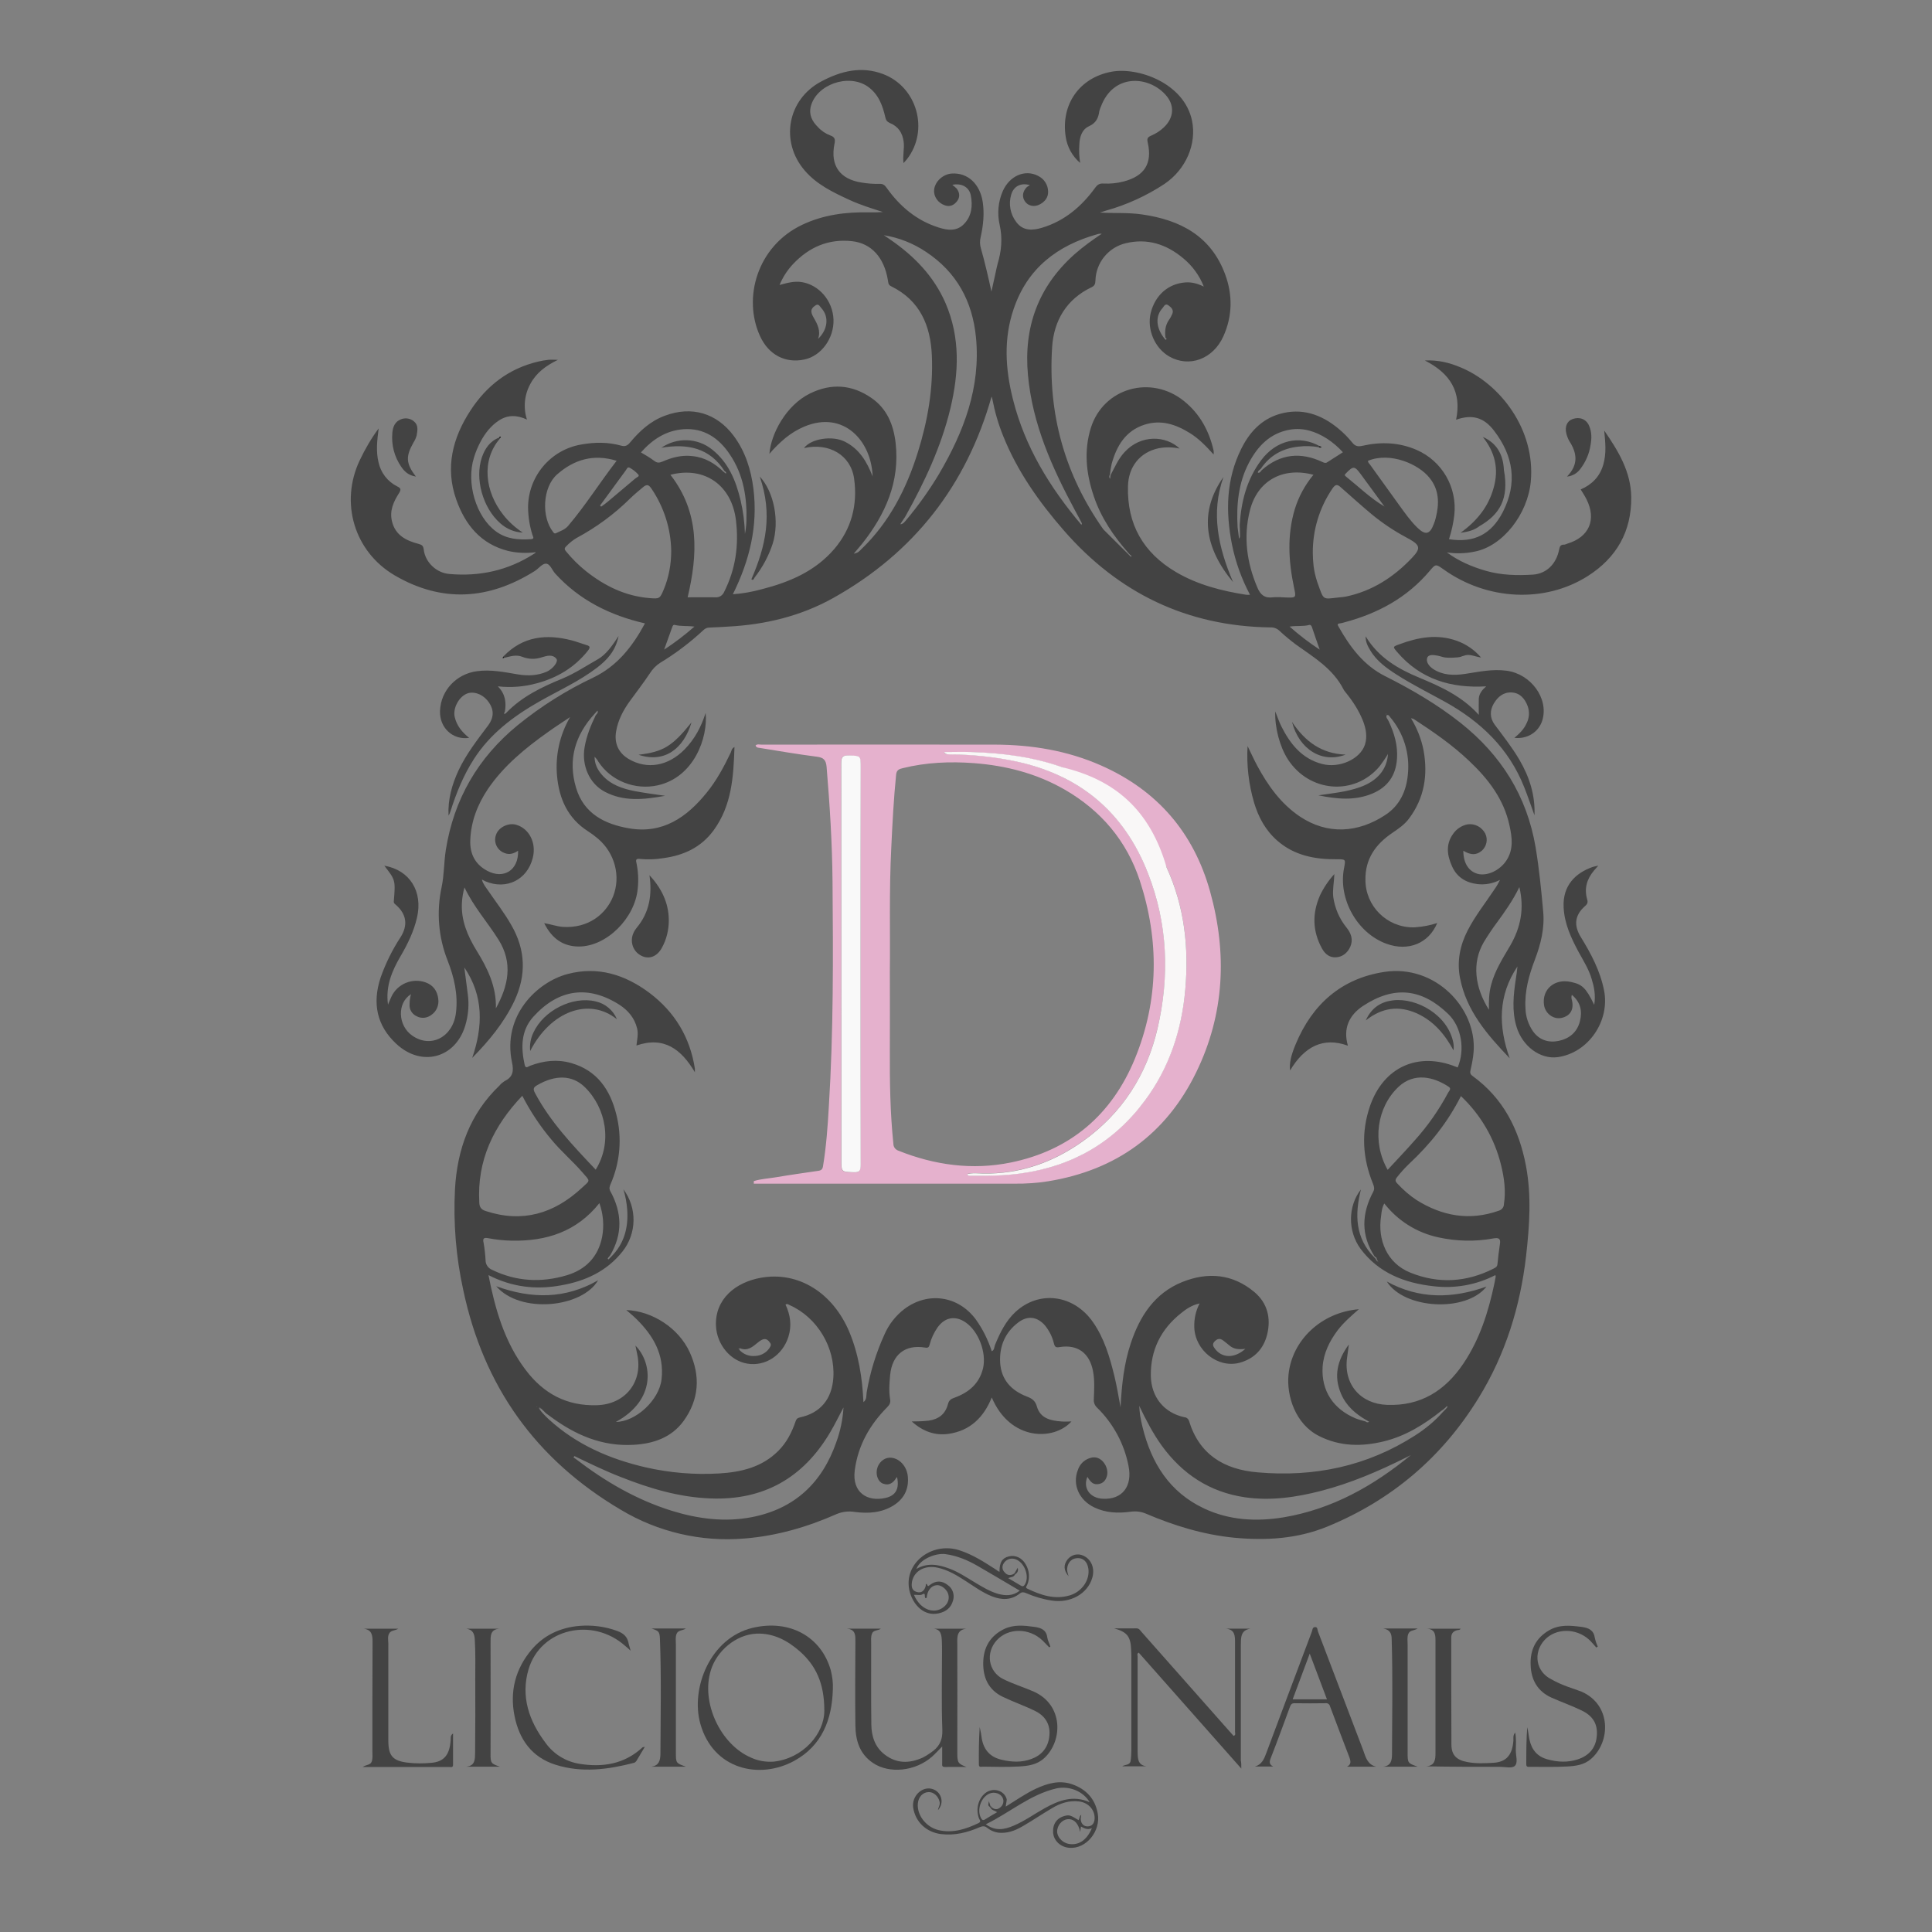 <?xml version="1.0" encoding="utf-8"?>
<!-- Generator: Adobe Illustrator 21.0.0, SVG Export Plug-In . SVG Version: 6.00 Build 0)  -->
<svg version="1.1" id="Layer_1" xmlns="http://www.w3.org/2000/svg" xmlns:xlink="http://www.w3.org/1999/xlink" x="0px" y="0px"
	 viewBox="0 0 1200 1200" style="enable-background:new 0 0 1200 1200;" xml:space="preserve">
<rect x="0" y="0" width="1200" height="1200" fill="#808080" stroke="none"/>
<style type="text/css">
	.st0{fill:none;}
	.st1{fill:#434343;}
	.st2{fill:#E5B1CD;}
	.st3{fill:#1F1F1F;}
	.st4{fill:#1D1E1E;}
	.st5{fill:#191A1A;}
	.st6{fill:#F2F1F1;}
	.st7{fill:#F9F7F7;}
	.st8{fill:#F9F9F9;}
	.st9{fill:#161616;}
</style>
<title>Artboard 1</title>
<path class="st0" d="M600.7,0.1c199.1,0,398.1,0,597.2-0.1c2,0,3.6,1.6,3.6,3.5c0,0,0,0,0,0c-0.1,397.8-0.1,795.6,0,1193.4
	c0,2-1.6,3.6-3.5,3.6c0,0,0,0,0,0c-398.1-0.1-796.2-0.1-1194.3,0c-2,0-3.6-1.6-3.6-3.5c0,0,0,0,0,0C0.1,797.9,0.1,399,0,0
	C200.2,0.1,400.5,0.1,600.7,0.1z M466.7,359.7c1.3,1,1.5-0.5,1.9-1c4.9-6.3,8.7-13.4,11.2-20.9c4.4-14,0.9-32.3-8-41.8
	C479.9,319.5,475.6,339,466.7,359.7l-0.1,0.9C466.7,360.3,466.7,360,466.7,359.7L466.7,359.7z M310,271.8
	c-5.7,2.2-8.8,6.8-10.7,12.3c-4.5,13.2,0.6,31.3,11.4,40.9c3.9,3.5,8.8,5.5,14,5.8c-4.6-3-8.7-6.7-12.1-11
	c-11.3-14.4-13.7-33.8-2.1-47.4c0.2-0.3,0.9-0.6,0.5-1S310.1,271.2,310,271.8z M314.4,442.9l-0.8-1c0.9-5.6,0.4-10.9-4.4-15.7
	c8.1,0.9,16.3,0.3,24.2-1.9c12.7-3.4,23.5-9.8,31.8-20.3c1.8-2.3,1-2.9-1.1-3.5c-2.9-0.9-5.8-2-8.8-2.8c-15.9-4.2-30.5-2.5-42.6,9.9
	l-0.6,1c0.5,0.2,0.9,0.1,1.1-0.5c3.7-0.9,7.4-2.1,11.3-0.6c3.8,1.5,8,1.6,11.9,0.3c3.1-0.9,6.7-2.2,9.2,0.9c1.4,1.7-2.2,6.3-6,8
	c-5.7,2.6-11.7,2.7-17.8,1.7c-8.5-1.4-16.8-3.2-25.6-2c-12.6,1.7-22.4,11.9-22.9,24.6c-0.4,10.5,7.9,18.4,18.1,16.8
	c-4.4-3.5-7.8-7.6-9-13.1c-1.1-5.1,2.4-11.9,7.2-14.2c4-1.9,9.6-0.2,13,3.9c4.3,5.1,4.5,10.3,0.5,15.8c-6.6,8.9-13.5,17.5-18.2,27.6
	c-4.2,9-6.8,18.3-6.3,28.3c0.5-0.8,1-1.7,1.2-2.7c3.6-11.2,8-22.2,14.4-32.2c10.3-16,24.8-26.9,41-36.1
	c11.9-6.8,24.5-12.4,35.5-20.8c6.4-4.8,11.7-10.5,13.5-19.8c-4.1,5.9-8,10.7-12.9,14.5c-6.6,5.2-14.2,8.7-21.8,11.9
	C336.7,426.7,324.2,432.6,314.4,442.9L314.4,442.9z M894.9,876.4l0.9,0.7c-5,5.7-10.9,10.6-17.3,14.7c-30,19.3-62.9,26.1-98.1,23
	c-20.6-1.8-36-11-42.5-32c-0.3-1.2-1.4-2.1-2.7-2.2c-12.8-2.7-20.8-12.5-21-25.8c-0.2-16,6.3-28.9,18.7-38.8c3.3-2.7,6.9-5,11.6-6.1
	c-2.4,4.6-3.6,9.7-3.3,14.9c0.5,14.2,14.7,25.4,27.9,22c9.4-2.4,15.2-8.6,17.4-17.8c2.5-10.1,0.2-19.5-8-26.2
	c-13.5-11.2-28.9-12.6-44.8-6.2c-17.1,6.9-26.3,21.1-31.9,37.9c-4.3,12.8-5.7,26-6.4,39.9c-1.3-6.8-2.2-13.1-3.8-19.3
	c-2.9-11.8-6.3-23.6-13.4-33.7c-12-17.1-33.4-19.9-48.1-6.2c-6.1,5.6-9.6,12.9-12.7,20.5c-0.5,1.3-0.3,3.1-2,3.9
	c-2.3-7.1-5.6-13.8-10-19.9c-10.9-14.6-29.7-17.3-44.2-6.4c-5.4,4.2-9.7,9.6-12.4,15.9c-5.2,11.4-8.9,23.5-11,35.9
	c-0.3,1.9,0.2,4.4-2,6c-0.6-15.2-3-29.8-8.8-43.7c-10-23.8-31.2-37.9-55.2-33.5c-15.3,2.8-28.3,13.2-27.6,29.8
	c0.5,11.4,8.8,21.8,19.6,23.5c11.1,1.7,21.8-5.3,25.4-16.7c2.2-7,1.1-13.6-1.8-20c1.2-0.8,1.9,0,2.7,0.4c17.1,7.6,28.3,26.3,27,45.1
	c-0.9,13.3-8.1,21.9-20.8,24.6c-1.7,0.4-2.2,1.1-2.7,2.6c-2.2,6.8-5.5,13-10.6,18.1c-10.2,10.2-23.2,13.3-36.9,14.1
	c-15.3,0.9-30.6-0.3-45.6-3.8c-22.4-5.2-43-14.1-60.2-29.9c-1-0.9-2.6-1.6-2.5-3.4c0.5-0.1,0.7-0.3,0.9-0.2c0.9,0.5,1.7,1.1,2.5,1.8
	c15.4,11.5,32.3,19,52,17.7c12.2-0.8,23.4-4.5,30.9-14.8c9.6-13.3,10.5-27.9,3.8-42.7s-23.1-25.7-39.4-26.2c2.2,2,4.3,3.6,6.2,5.5
	c10.5,10.3,17.5,22.1,15.7,37.6c-1.5,12.8-16,26.3-28.4,26.4c25.3-13.8,22.7-36.8,12.2-47.4c0.4,1.9,0.7,3.6,1.1,5.4
	c3.7,17.2-7.4,31.1-25,31.6c-18.8,0.6-33.2-7.2-44.3-21.9c-13-17.3-18.8-37.5-23.1-58.9c14.5,7.5,29.5,9.1,44.9,6.4
	c15-2.7,28.4-8.7,38.3-20.9c9-11.2,9.3-27.1,0.6-38.7c1.3,4.2,2.1,8.6,2.4,13c0.7,11-2,20.8-10,28.9l-0.6-0.9
	c7.9-13.2,7.4-26.5,0.1-39.8c-0.9-1.6-0.5-2.9,0.1-4.3c6.1-13.6,7.3-28.9,3.6-43.4c-3.7-15.3-11.9-27.3-28-31.9
	c-8.7-2.5-17.2-1.5-25.6,1.7c-1,0.4-2.7,2.2-3.3-0.5c-2.3-10.7-2.4-21.3,5.3-29.9c15.7-17.4,34.2-19.9,53.7-7.4
	c5.3,3.4,9.2,8.1,10.8,14.5c0.9,3.6,0,7.1-0.4,10.7c17.1-6,27.8,2.3,36.3,16.6c0-0.7,0-1.4,0-2.2c-2.9-19.5-12.4-35.2-28.1-47
	c-15.1-11.4-32-16.8-51-11.8s-40.6,25.8-34.5,54.8c1.1,5.5,0.6,9.1-4.6,11.7c-1.2,0.7-2.2,1.6-3.1,2.7
	c-18.3,17.5-26.2,39.6-27.6,64.2c-1.1,21,0.6,42,5.1,62.6c12.6,59.9,45,105.5,97.7,136.6c23.1,14,50.1,20.2,77,17.9
	c19.9-1.6,39-7.1,57.2-15.2c3.5-1.5,7.4-1.9,11.2-1.3c8.4,1,16.7,0.6,24.2-4.1c6.4-4.1,9.4-10,8.8-17.6c-0.5-6.8-5.6-12.1-11.3-12
	c-3.7,0.1-7.1,3.2-7.9,7.2c-0.8,3.8,0.8,7.8,3.7,8.9c4,1.5,6.6-0.5,8.5-3.9c0,0,0.2,0,0.3,0c1.5,7-0.7,11.3-7.2,12.8
	c-11.3,2.5-20.9-3.5-19.1-17.1c2-15.5,9.3-28.4,20.2-39.3c1.4-1.4,2.2-2.7,1.8-4.7c-0.9-5.1-0.5-10.2,0-15.4
	c1.3-12.5,9.2-18.9,21.6-16.9c2,0.3,2.5-0.3,2.9-1.8c1-3.9,2.7-7.5,5-10.8c4.6-6.3,11-7.4,17.4-3c8.1,5.6,13,18.8,10.8,28.4
	c-2.3,9.8-9,15.2-17.9,18.4c-2.1,0.8-3.3,1.7-3.9,3.9c-1.5,6.2-5.7,9.3-12,10.3c-3.5,0.4-7,0.6-10.5,0.5c7.1,6.3,14.6,8.8,22.9,7.7
	c13.3-1.9,21.8-10.2,26.8-22.6c11.5,27.1,38.7,27,49.5,14.9c-2.2,0-4.3,0.1-6.3,0c-6.7-0.6-13-1.9-15.2-9.4c-1-3.4-2.9-4.8-6-6
	c-9.8-3.7-16.2-10.6-16.8-21.3c-0.5-10,3.1-18.7,11.4-24.9c5.8-4.3,11.6-3.5,16.4,1.9c2.7,3.3,4.7,7.1,5.7,11.2
	c0.6,2.2,1.2,2.7,3.6,2.3c11.2-1.8,18.5,3.8,20.7,15c1.1,5.8,0.8,11.6,0.5,17.3c-0.2,2,0.5,4,2,5.3c10,9.8,16.8,22.3,19.5,36
	c2.7,12.9-3.9,21.3-16,20.6c-8-0.5-12.4-6.7-9.5-13.6c2.2,3.8,3.8,4.9,6.8,4.5s4.5-2.3,5.3-4.9c1-3.2-0.4-7.5-3.4-10s-6-2-9-0.5
	c-2.6,1.4-4.6,3.8-5.6,6.6c-3.6,9,0.7,18.8,10.2,23.3c7.1,3.3,14.6,3.7,22.2,2.7c3.3-0.6,6.6-0.2,9.7,1.1
	c17.6,7.5,35.7,13.2,54.9,15c19.8,2,39.4,0.7,57.9-6.9c40-16.3,71.5-43.2,94.1-80.1c16.6-27.1,25.8-56.7,29.4-88.2
	c2.1-18.6,3.4-37.2-0.1-55.8c-4.3-22.6-14.1-42-33.2-55.8c-1.6-1.1-1.6-2.1-1.2-3.8c0.9-3.7,1.5-7.6,1.9-11.4
	c1.9-26.9-23.8-54.3-55.6-49.4c-26.6,4.1-44.6,20.1-54.9,44.8c-3.2,7.6-4,12.3-3.5,16.4c8.6-14.5,20.3-21.1,35.9-15.4
	c-3.1-10.7,0.7-19,9.4-24.7c19.1-12.7,36.2-11,52.9,5c8.4,8.1,10.5,22.3,5.9,33.2c-0.3-0.1-0.7-0.2-1.1-0.4
	c-23.6-9.4-44.9,0.3-53.3,24.2c-5.7,16.4-4.7,32.6,1.8,48.5c0.7,1.7,1.1,3.1,0.1,5c-7.2,13.5-7.7,26.9,0.9,40.1l-0.7,0.9
	c-11.9-12.1-12.2-26.6-8.3-42.2c-8.1,10.3-8.3,26-0.2,36.9c11.2,15,27.2,21.3,45.2,23.2c13.2,1.6,26.6-0.8,38.5-6.9
	c0.1,0.3,0.2,0.6,0.2,1c-0.2,1.4-0.5,2.8-0.8,4.2c-3.7,17.7-9.1,34.7-19.3,49.8c-11.3,16.8-26.5,26.4-47.4,25.6
	c-16.5-0.6-27-12.9-24.8-29.3c0.3-2.4,0.7-4.8,1.1-8.2c-7.4,10-9.4,19.8-4.9,30.5c3.2,7.6,9.1,12.6,16,16.6l-0.7,0.7
	c-2.1-0.6-4.2-1.1-6.2-1.9c-14-5.8-21.4-17.2-20.5-32c0.5-8.6,4.3-16,9.4-22.8c3.6-4.8,8.2-8.8,13.1-13c-23.3,2-41.7,19.3-43.7,40.9
	c-1.2,12.5,4,30.4,19.1,37.9c13,6.5,26.3,6.6,40,3.3S884.2,885,894.9,876.4z M369.9,443.2l0.7,0.9c-3.1,6.3-5.8,12.8-6.9,19.9
	c-1.9,11.2,3,22.5,12.6,27.6c11.7,6.1,24,4.8,37.4,2.5c-7-1.1-12.9-1.8-18.8-2.9c-7.6-1.5-14.9-3.9-20.3-10
	c-2.9-3.2-4.7-6.9-4.7-11.4c0.9,0.9,1.6,1.9,2.3,3c7.8,12.2,22.9,18,36.9,14.8c22.7-5.1,31.3-29.9,29.8-45
	c-2.8,8.8-6.9,16.4-13.1,22.7c-10.2,10.4-23.3,12.7-34.6,6c-6.5-3.8-9.1-9.9-7.9-17.3c1.2-7,4.5-13,8.5-18.7s8.4-11.4,12.4-17.2
	c1.7-2.7,4-5,6.6-6.7c9.5-5.9,18.4-12.6,26.7-20.2c1-1,2.3-1.6,3.7-1.6c3.9-0.1,7.7-0.4,11.6-0.6c23.1-1.2,45.2-6.5,65.4-17.8
	c50.2-28,82.8-70.2,98.3-125.1c0.2,0.5,0.4,1.1,0.5,1.7c1.5,7.8,3.7,15.4,6.7,22.8c8.8,22,22.3,41,37.7,58.7
	c33.9,38.9,76.5,59.5,128.3,60.2c2-0.1,4,0.6,5.5,2c3.3,3.1,6.7,6,10.4,8.7c11.1,8,23,15,29.5,27.8c0.3,0.6,0.7,1.1,1.1,1.6
	c4.4,5.5,8.4,11.4,11,18c1.8,4.7,2.8,9.7,1.2,14.7c-2.8,9-15.9,14.9-26.7,12c-12.5-3.2-19.7-12.3-25.2-23.2
	c-1.4-2.8-2.4-5.8-3.8-9.3c-0.4,10.1,2.9,22.1,7.8,29.7c13.3,20.6,41.4,22.9,56.9,4.5c1.9-2.5,3.7-5.1,5.3-7.8
	c-0.7,9.7-6.7,16.8-17.3,20.6c-8.4,3-17.2,3.8-25.9,5.1c11.2,2.3,22.5,3.5,33.5-1.1c9.6-4,14.6-11.2,15.3-21.6
	c0.6-8.3-1.7-16-5.2-23.4c-0.5-1.1-1.8-2.2-1.2-3.7c1.4-0.4,1.7,0.7,2.2,1.3c8.3,9.7,12.2,22.4,11,35.1
	c-0.9,10.7-5.1,19.9-14.2,25.7c-16.9,10.9-35.7,12.4-53,0.8c-11.8-7.9-19.7-19.1-26.3-31.3c-2.1-3.9-3.9-7.9-6.1-12.4
	c-0.7,11.8,0.7,23.7,4,35c2.7,9.1,7.1,17.3,14.4,23.7c10.6,9.3,23.4,11.6,36.9,11.6c5.7,0,5.7-0.1,4.6,5.6
	c-3.7,19.1,8.2,40.3,26.4,46.9c13.4,4.9,26.1-0.2,31.5-12.9c-4.3,1.4-8.7,2.3-13.2,2.6c-16.3,1-30.3-11.4-31.3-27.6
	c0-0.6-0.1-1.2-0.1-1.8c-0.2-13,6.3-22.2,16.6-29.1c3.8-2.6,7.7-5.2,10.5-9c9.5-12.8,11.8-27,9-42.4c-1.4-7-4.1-13.7-7.8-19.8
	c0.6,0.1,1.2,0.3,1.7,0.5c12.1,7.9,23.9,16.1,34.4,26c11.8,11.2,21.6,23.8,25.1,40.2c1.6,7.3,2.6,14.8-1.9,21.6
	c-4.1,6.3-12.2,10-18.1,8.3c-5.5-1.6-8.7-6.8-8.7-14.3c4.8,2.9,8.2,2.9,11.6-0.1c2.9-2.7,3.8-7,2-10.6c-2.1-4-6.4-6.3-10.9-5.7
	c-3.7,0.7-7,2.9-9.1,6c-4.7,6.6-3.7,13.4-0.6,20.1s8.5,10,15.6,11c4.9,0.6,9.8-0.3,14.2-2.6c-1,2-2.2,3.9-3.4,5.8
	c-5.7,8.5-12.2,16.5-16.8,25.8s-6.6,19-4.7,29.1c3.9,20.6,17,35.5,30.9,50.1c-7-19.8-7.3-38.9,4.8-57c-0.2,2.6-0.6,5.2-1,7.8
	c-1.5,9.8-2.5,19.7,0.4,29.5c3.7,12.4,14.8,20.5,25.7,19c19-2.7,32.5-22.5,28.7-41.5c-2.5-12.2-8.2-22.8-14.5-33.2
	c-4.4-7.2-3.6-13.7,2.8-19.2c1.6-1.4,1.6-2.6,1.2-4.2c-1.8-6.6-0.2-12.4,4.1-17.6c0.8-1,1.6-1.9,2.8-3.2c-1.5,0.4-2.5,0.5-3.5,0.8
	c-10.7,3.7-18.7,11.5-18,25.1c0.5,10.1,4.6,18.8,9.2,27.5c3,5.5,6.4,10.8,8.2,16.9c1.4,5,2.5,10,1.6,16.1
	c-5.2-10.6-7.4-12.7-14.5-14.2c-10.1-2.2-18,4.5-16.7,14.2c0.7,5.3,5.7,9.2,10.6,8.2c5.5-1,8-5,6.8-10.9c-0.4-1.1-0.5-2.3-0.1-3.5
	c5.4,4.6,6.6,10.3,5,16.5c-1.7,6.7-6.5,10.8-13.1,12.1c-6.3,1.3-12-0.4-16-5.9c-2.9-4.2-4.6-9.3-4.7-14.4c-0.6-10.5,2-20.4,5.8-30
	s6.2-19.7,5.2-30.1c-1.2-13.3-2.5-26.6-4.7-39.8c-5.4-31.9-21.4-57.4-46.6-77.3c-14.6-11.5-30.5-20.8-47-29.1
	c-13.4-6.7-21.8-18.1-28.8-30.7c-0.7-1.2-0.8-1.8,0.8-2c1-0.2,2-0.4,3-0.7c20.7-5.5,38.8-15.2,52.8-31.9c3.8-4.5,3.8-4.5,8.7-0.9
	c26.9,19.3,62.8,21,89.5,4.1c17.8-11.4,27.2-27.7,27-49c-0.2-15.8-8.1-28.8-16.8-41.4c0.7,7.2,1.5,14.2-0.6,21.3
	c-2.2,7.5-7.1,12.2-14,15.3c1.3,2.2,2.6,4.1,3.6,6.1c6.4,12.7,1.6,23.6-12,27.6c-0.6,0.3-1.2,0.5-1.8,0.6c-2.2-0.1-2.8,1-3.2,3.1
	c-1.8,9.1-7.9,15-16.2,15.5c-9.8,0.7-19.5,0.4-29.1-2.3c-8.8-2.5-17-6-24.4-11.5c5.7,0.8,11.5,0.6,17.1-0.6
	c17.5-3.4,33-23.3,34.8-43.5c3-32.6-19.3-61-43.8-71c-6.7-2.7-13.7-4.6-22-4.2c15.8,7.9,23,19.6,19.4,36.8
	c9.9-3.5,17.2-1.5,23.5,6.7c12,15.7,14.8,32.5,5.5,50.7c-7,13.7-17.8,19.3-33.4,16.8c1.6-4.9,2.7-9.9,3.3-15
	c1.8-17.2-7.7-33.5-23.5-40.5c-10.9-4.7-22.2-5.1-33.6-2.5c-2.7,0.6-4.4,0.3-6.2-1.9c-2.6-3.2-5.5-6.1-8.7-8.8
	c-10.8-9-23-13.1-36.8-9c-11.2,3.3-18.5,11.4-23.5,21.5c-9.5,19-9.8,39-5.8,59.5c2.3,10.9,6,21.4,11.2,31.2c-0.8,0.1-1.7,0.1-2.5,0
	c-15.2-2.4-30.1-6.2-43.5-14.1c-20.2-11.9-30.4-29.6-29.8-53.3c0.3-12.2,7.5-21.2,19.2-23.6c4.3-0.8,8.7-0.7,13,0.2
	c-8.5-8.1-24.1-8.9-34.2,2.2c-3.9,4.2-6.1,9.4-8.7,14.3l-0.4-0.3c0.3-2.3,0.6-4.6,1.1-6.8c3.1-11.1,8.5-20.4,20.3-24.2
	c10.2-3.3,19.4-0.2,28.1,5.1c5.6,3.4,10.2,8.1,14.9,13.4c0.1-0.8,0.1-1.6,0-2.4c-2.9-12.2-8.5-22.8-18.4-30.8
	c-20.5-16.5-49.9-8.2-57.8,16.5c-4.6,14.4-3.1,28.6,1.8,42.7c4.6,13.3,12.3,24.7,21.5,35.2l-0.7,0.9c-5.6-4.6-10.6-9.9-14.9-15.8
	c-24-34-34.5-71.9-31.8-113.3c1.1-16.4,9-29.6,24.5-37.1c2.1-1,2.3-2.3,2.4-4.2c0.3-11,7.9-20.5,18.6-23.1
	c13.5-3.2,25.4,0.7,35.8,9.3c5.7,4.7,10.1,10.7,12.8,17.6c-4.1-2-7.6-2.9-11.2-2.6c-10.9,0.7-19.2,8-21.8,19.1
	c-2.4,10.2,2.5,21.7,11.5,26.9c12.4,7.2,27.3,1.7,33.7-12.6c5.6-12.5,5.7-25.6,1.1-38.3c-8.7-24-27.9-33.9-51.6-37.3
	c-8.7-1.3-17.4-0.6-26.2-1.2l3.9-1.1c12.8-3.6,25-9.2,36.2-16.5c13.6-9.2,20.1-25.1,17.2-39.3c-4.8-23.6-33.8-33.6-50.3-30.4
	c-19.7,3.9-31.1,20.4-28.2,40.2c0.9,6.4,4.1,12.3,9,16.4c-0.6-3.8-0.8-7.6-0.5-11.5c0.2-4.7,1.7-9.4,6-11.3s5.8-5.1,6.4-9.3
	c0.2-1,0.6-2,1-2.9c7.8-20.5,29.3-19.2,40.4-7.1c6,6.5,5.6,14.4-0.8,20.5c-2.3,2.2-5,4-8,5.2c-2.2,0.9-2.6,1.8-2,4.3
	c3,12.9-2,20.7-14.9,24.1c-4.1,1.1-8.3,1.6-12.6,1.3c-2.5-0.2-3.8,0.9-5.3,2.8c-8.4,11.5-18.8,20.4-32.7,24.5
	c-5.9,1.8-12,2.1-16.1-3.4c-3.8-4.9-5-11.3-3.2-17.2c1.5-5.1,6-7.5,11.6-5.8c-0.7,0.3-1.3,0.7-1.9,1.2c-2.8,2.8-3.2,6.1-1.1,9
	s5.6,3.5,9,1.8s5.4-4.3,5.3-7.9c0-4.2-2.5-8.1-6.3-9.9c-8.1-4.2-17.7,0-21.9,9.6c-2.9,6.6-3.5,13.9-1.9,20.8
	c2,8.5,1.1,16.4-1.3,24.4c-0.7,2.2-1,4.5-1.5,6.7l-2.3,10.4c-2-9.1-4-18-6.5-26.7c-0.7-2.3-0.7-4.8-0.2-7.1
	c1.6-7.2,2.4-14.4,1.3-21.8c-1.7-11.3-9.4-18.6-19.5-17.7c-5.4,0.4-10.2,4.9-10.7,10c-0.5,4.3,2.2,8.2,6.6,9.7
	c3.3,1.2,5.8,0,7.7-2.6s1.6-5.3-0.3-7.8c-0.8-0.9-1.7-1.6-2.7-2.3c5.9-1.2,10.6,1.4,11.5,6.6c1.2,6.4,0.6,12.7-4.2,17.7
	c-4.6,4.7-10.2,4-15.8,2.2c-13.8-4.4-24.2-13.2-32.4-24.8c-1.2-1.7-2.3-2.4-4.3-2.3c-3.7,0.1-7.5-0.1-11.1-0.8
	c-13.6-2.2-19.7-10.7-16.9-24c0.5-2.4,0.4-4.2-2.4-5.2c-3-1.1-5.7-3-8-5.3c-3.5-3.5-5.7-7.5-4.4-12.8c3.5-13.6,23.3-20.7,35.3-12.4
	c6.7,4.6,9.3,11.7,11,19.2c0.4,1.8,0.9,2.8,2.8,3.5c5.2,2.1,7.8,6.1,8.5,11.8c0.5,4.2-0.7,8.4-0.1,13.1c0.9-1.1,1.6-1.8,2.2-2.5
	c13.8-17.9,6.2-44.8-14.9-52.8c-13.5-5.1-26.2-1.8-38.4,4.6c-21,11.1-25.8,37.3-10.2,55.4c7.5,8.7,17.7,13.5,27.8,18.2
	c6.7,3.1,13.7,5.1,20.7,7.5c-2.9,0.2-5.8,0.3-8.7,0.2c-14.4-0.3-28.4,1.5-41.6,7.8c-27.8,13.3-36.9,45.4-26,69.1
	c5.4,11.7,15.8,17,27.5,14.5c10.4-2.2,18.4-13.2,18.1-24.8c-0.4-11.8-9-21.6-19.8-23.3c-4.7-0.7-9,0.5-13.7,1.8
	c2-4.8,4.9-9.2,8.4-13c9.9-10.5,22-15.8,36.6-14.2c12,1.3,20,10.1,22.3,24.3c0.2,1.5,0.1,2.8,2,3.7c17.9,8.7,24.5,24.3,25.3,43.1
	c0.9,20.5-2.6,40.5-8.7,60c-7.1,22.7-17.7,43.5-35.1,60.2c-1,1-1.9,2.3-4.7,2.8c2.2-2.6,3.7-4.4,5.2-6.2
	c14.6-18.3,23.5-38.5,20.8-62.5c-1.2-11.2-5.3-21.2-15-28c-12.1-8.4-25-9.3-38.2-2.8c-14.9,7.3-24.3,25.2-25.2,37.5
	c3-3.6,6.4-6.9,10-9.9c3.6-2.9,7.6-5.3,11.8-7.1c24.4-10.1,41.6,8.9,42.3,31c-3.7-9.3-8.3-17-17.1-21.5c-8-4.1-21.3-1.9-25.5,3.9
	c15.5-3.5,29,4.3,31.1,18.9c2.3,16.2-1.5,31.2-12.4,43.9c-11.9,13.9-27.8,20.6-45,24.9c-5.8,1.7-11.8,2.7-17.9,3.1
	c10.4-20.9,15.6-42.3,12.8-65.3c-1.5-12-5-23.3-12.3-33.1c-10.5-14.2-26-18.6-42.7-12.5c-9,3.3-15.7,9.5-21.7,16.7
	c-1.6,1.9-3,2.6-5.5,1.9c-8.2-2.3-16.5-2.2-24.8-0.7c-19.2,3.3-33.1,19.9-33,39.4c0,5.7,0.9,11.3,2.7,16.7c0.3,1.1,1.5,2.5-0.9,2.7
	c-7.7,0.6-15.1,0-21.7-4.8c-12.3-9-18.6-30.1-13.7-45.9c1.1-3.4,2.4-6.7,4.1-9.9c2.9-5.3,6.4-9.9,11.5-13.2
	c5.4-3.5,11.1-3.5,17.3-0.5c-2.4-7.4-1.7-15.5,2.1-22.2c3.6-6.8,9.5-11.1,17-14.8c-2.6,0-4.2-0.1-5.9,0c-2.2,0.2-4.3,0.6-6.4,1.1
	c-18.2,4.3-31.9,14.9-42,30.4c-11.1,17-15.8,35.5-8.8,55.3c5.5,15.6,15.2,27.6,32.2,31.9c5.6,1.3,11.4,1.5,17.1,0.8
	c-0.2,0.6-0.6,0.6-0.9,0.9c-16.1,10.4-33.9,14.3-52.8,12.6c-8-0.7-14.9-7.4-15.8-15.1c-0.3-2.4-1-3-3.3-3.6
	c-7.6-2-14.3-5.2-16.4-13.9c-1.6-6.7,1-12.4,4.4-17.7c1.5-2.3,1.1-2.9-1.2-4.1c-6-3-10.2-8.5-11.6-15c-1.6-6.7-0.9-13.4,0.1-21
	c-4.5,6.3-8.4,12.9-11.7,19.9c-12.3,26-3.6,56.5,21.8,71.4c29.2,17.1,58.4,15.2,86.8-2.6c2.4-1.5,4.6-4.6,6.9-4.6
	c2.7,0,3.9,4,5.8,6.1c15,16.5,34,26,55.8,31c-7.6,14.2-17.2,26.3-32.2,33.5c-16.7,8-32.4,17.9-46.8,29.5
	c-24.7,20.2-39.8,45.9-44.7,77.6c-1.2,7.6-1.1,15.5-2.6,23c-3.3,15.3-2,31.2,3.8,45.7c4,10.4,6.5,21,5.1,32.3
	c-1.9,15-15.6,22.3-27.2,14.1c-8.9-6.2-9.4-20.4-0.6-25.7c-0.6,2-1,4-1,6.1c-0.4,3.2,1.4,6.2,4.4,7.5c2.9,1.5,6.5,1.2,9.1-0.8
	c3.3-2.3,4.9-6.2,4.3-10.1c-0.6-4.8-3.1-8.4-7.8-10.1c-8.3-3-17.6,0.8-21.4,8.9c-0.7,1.5-1.3,3-2.1,4.9c-1.7-11.5,2.5-21,7.8-30.1
	c4.4-7.6,8.2-15.4,10.2-23.9c3.9-16.3-4.5-29.6-20.3-32.3c7,8.9,7,8.9,5.9,22.1c-0.1,1.3,0.7,1.8,1.5,2.4c6.5,5.8,7.4,12.5,2.7,19.9
	c-5.1,7.9-9.3,16.3-12.4,25.2c-5.3,15.8-2.6,29.8,9.8,41.2c15.6,14.4,36.5,8.9,42.7-11.1c2-6.6,2.5-13.5,1.6-20.2
	c-0.7-5.4-1.4-10.8-2.1-16.2c12.1,17.8,11.6,36.7,4.9,56.2c10.5-10.6,19.9-21.9,26.2-35.4c7.5-16.1,7-31.7-1.9-47.1
	c-4.4-7.6-9.8-14.5-14.6-21.7c-1.3-1.9-3-3.7-3.7-6.6c1.1,0.5,1.7,0.8,2.2,1.1c13,5.5,26-0.9,29.4-14.5c2.3-9.2-2.1-18.1-10.2-20.6
	c-4.9-1.5-11.1,1.6-12.6,6.2c-1.7,4.6,0.6,9.7,5.2,11.4c0,0,0,0,0,0c3.1,1.3,5.9,0.4,8.5-1.4c0.4,12.1-9,18-19.3,12.4
	c-7.4-4-10.7-10.5-10.4-18.8c0.4-11.8,4.4-22.3,11-32c9.9-14.5,23.2-25.4,37.4-35.4c4.5-3.2,9.1-6.1,13.6-9.2
	c-6.5,11.1-9.3,23.9-8.1,36.6c1.3,14.2,6.7,26.3,19.2,34.3c2.2,1.4,4.2,2.9,6.2,4.6c10.6,9.1,14.3,23.5,9.4,35.9
	c-4.3,10.8-15.3,20-31,18.6c-3.9-0.3-7.5-1.7-11.5-2.3c4.9,9.8,12,14.6,21.6,14.5c17.1-0.1,34.8-17.6,36.5-35.9
	c0.6-5.4,0.3-10.8-0.8-16.1c-0.4-1.9-0.1-2.7,2.2-2.4c4.9,0.5,9.8,0.3,14.6-0.5c12.6-1.7,23.4-6.8,31.1-17.2
	c11.3-15.4,12.5-33.4,13-51.8c-1.8,0.9-1.8,2.3-2.3,3.4c-4.1,8.9-8.8,17.4-15,25c-12.4,15.2-27.3,25.6-48.2,22.1
	c-15.1-2.6-28.1-9.1-32.9-25.2C353.2,471.7,357.8,456.4,369.9,443.2z M468.2,733.6l0.1,1.4h4.4c52.4,0,104.9,0,157.3,0
	c7.1,0.1,14.2-0.4,21.2-1.5c42.2-6.8,73.2-29.3,91.9-67.7c17.6-36.1,19.3-73.9,8.6-112.3c-10.2-36.6-32.7-62.8-67.5-78.2
	c-21-9.3-43.1-12.9-65.8-13c-48.4-0.2-96.9,0-145.3,0c-1.2,0-2.5-0.5-3.6,0.5c0.5,1.6,1.9,1.4,2.9,1.6c11.7,1.9,23.3,4,35.1,5.4
	c4.2,0.5,5.8,2.1,6.1,6.2c2.1,23.8,3.5,47.6,3.7,71.5c0.5,46.6,0.7,93.2-2.3,139.7c-0.8,12.3-1.6,24.7-3.6,36.9
	c-0.3,1.9-1,2.6-2.8,2.9c-8.8,1.3-17.6,2.5-26.3,4C477.4,732,472.7,732.2,468.2,733.6L468.2,733.6z M953.1,506.4
	c0.5-12.6-3.2-24-9.5-34.7c-4.5-7.7-10-14.6-15.3-21.7c-3.1-4.1-3.1-8.6-0.5-13s6.2-7.2,11.2-7s8.2,4,9.9,8.6
	c1.2,3.5,0.9,7.2-0.7,10.5c-1.7,3.7-4.5,6.4-7.6,9.1c8.2,0.9,15.2-3.6,17.4-11c4.1-13.5-7.2-28.7-22.2-30.7c-8.9-1.2-17.3,0.8-26,2
	c-6.8,1-13.6,0.8-19.7-3.1c-2.5-1.6-4.7-4.4-3.6-7c0.8-2.2,4.3-1.7,6.7-1.2c1,0.2,2,0.4,3,0.8c1.9,0.6,9.4,0.5,11.2-0.2
	c0.6-0.2,1.2-0.3,1.8-0.6c3.5-1.3,6.7,0.5,10.7,1.1c-3.9-4.6-9-8.2-14.7-10.2c-12.3-4.5-24.2-2.3-36,2.1c-4,1.5-4.1,1.6-1.3,4.8
	c14.6,17,33.5,22.6,55.3,21.3c-2.4,2-4.4,4.4-4.6,7.7c-0.2,3,0,6,0,10c-10.5-11.7-23.5-17.5-36.8-23s-25.4-12.3-33.5-25.8
	c0,3.8,1.4,6.2,2.8,8.6c4,6.7,10.2,11.2,16.6,15.3c9.7,6.2,20,11.4,30.1,16.9c22.1,12.3,39.5,28.9,49,52.9
	C949,494.7,951,500.6,953.1,506.4z M579.5,1011.6c5.1,0.2,5.3,4.1,5.6,7.7c0.2,2.2,0.1,4.4,0.1,6.6c0,16.1-0.4,32.3,0.2,48.4
	c0.2,6.7-2.1,11-7.3,14.4c-1.6,1.1-3.2,2.1-4.9,3c-8.2,3.7-16.1,3.7-23.6-1.9c-6.2-4.7-8.2-11.4-8.3-18.7
	c-0.2-16.6-0.1-33.3-0.1-49.9c0-2.2-0.4-4.4,0.5-6.5c0.9-2.3,3.7-1.6,5.5-3.1h-21c5.6,0.5,5.2,4.6,5.2,8.5c0,17.2-0.1,34.3,0,51.5
	c0.1,9.4,2.6,17.8,10.9,23.4c10.2,6.9,26.5,5.1,36.8-4c2-1.8,3.9-3.8,6.2-6.2c0,4,0,7.2,0,10.4c0,1.1-0.3,2.4,1.6,2.3
	c4.5-0.1,9,0,13.5,0c-5.2-2-5.7-2.7-5.7-8.7c0-22.6,0-45.2,0-67.8c0-4.4-0.3-8.7,5.7-9.4L579.5,1011.6z M771,1098.5v-4.9
	c0-23.9,0-47.7,0-71.6c0-4.5-0.4-9.3,5.9-10.3h-15c5.4,0.7,5.5,4.7,5.5,8.6c0,18.5,0,36.9,0,55.4c0,0.9,0.6,2.1-0.9,2.6
	c-2.1-2.4-4.3-4.8-6.4-7.2c-16.9-19.1-33.8-38.2-50.7-57.3c-0.9-1-1.5-2.3-3.3-2.3c-4.5,0.1-9.1,0-13.7,0c8.1,2.3,10.2,5,10.5,13.7
	c0.1,1.7,0.1,3.3,0.1,5c0,19,0,37.9,0,56.9c0.1,2.3-0.1,4.6-0.5,6.9c-0.5,2.6-3.6,1.9-5.2,3.2h15.2c-5.5-0.7-5.5-4.7-5.6-8.7
	c0-0.3,0-0.5,0-0.8c0-19.6,0-39.2,0-58.8c0-0.7-0.6-1.8,0.7-2.3L771,1098.5z M517.3,1049.3c0.2-4-0.3-8-1.3-11.9
	c-5.9-20.8-25.5-31.8-48.6-26.3c-26.2,6.2-38.6,37.4-32.4,59.6c8,28.4,36.7,34.8,58.3,23C510.5,1084.3,516.8,1068.2,517.3,1049.3z
	 M854.7,1097.3c-5.4-1.3-6.5-6-8.1-10.1c-9.4-24.6-18.7-49.2-28.1-73.8c-0.4-0.9-0.2-2.7-1.8-2.7s-1.5,1.8-2,2.9
	c-9.4,25.1-18.8,50.3-28.3,75.4c-1.4,3.6-2.8,7.1-7,8.3h11.3c-2.4-1.2-2.5-2.7-1.6-5c4.1-10.7,8.1-21.6,12.1-32.3
	c0.5-1.3,1-2.1,2.7-2c6.4,0.1,12.9,0.1,19.3,0c1.3-0.2,2.5,0.7,2.8,1.9c4,10.7,8,21.3,12.1,31.9c0.9,2.3,1.1,4.2-1.5,5.6
	L854.7,1097.3z M651.7,1023.2l0.6-0.4c-0.7-1.9-1.7-3.7-1.9-5.6c-0.7-4.8-3.7-6-7.9-6.6c-6.4-0.9-12.8-1.6-18.9,1.3
	c-8.6,4.1-12.8,11.2-13,20.6c-0.2,9.4,3.2,17.2,12.1,21.4c6.7,3.2,13.7,5.6,20.3,8.9c6.4,3.2,9.6,8.7,8.6,16.1
	c-0.9,6.8-4.8,11.3-11,13.6c-6.1,2.3-12.3,2-18.6,0.5c-7-1.7-11-6-12.3-13.1c-0.3-2.4-0.7-4.8-1.3-7.2c-0.6,7.8-0.6,15.6-0.5,23.4
	c0,1.9,1.7,1.2,2.7,1.2c7.3,0,14.7,0.2,22-0.1c5.7-0.3,11.4-1,16-5.3c11.5-10.8,11.9-33.2-6.8-41.3c-6.2-2.7-12.7-4.7-18.8-7.7
	c-9.3-4.6-11-16.3-4-24.1s20.1-7.8,28.4,0.1C648.9,1020.3,650.3,1021.8,651.7,1023.2L651.7,1023.2z M991.5,1023.3l0.9-0.6
	c-0.8-1.7-1.4-3.5-1.8-5.3c-0.7-4.8-3.8-6.2-8.2-6.9c-7-1-13.8-1.6-20.2,2.1c-8.2,4.8-11.8,12.2-11.5,21.6
	c0.4,9.2,4.3,16.3,12.9,20.2c6.3,2.8,12.8,5.2,19,8.1c7.2,3.4,10.1,8.8,9.1,16.6c-0.9,7-5.1,11.5-11.8,13.7c-6.2,2-12.4,1.6-18.6,0
	c-6.4-1.7-9.9-5.9-11.3-12.2c-0.6-2.6-0.7-5.2-1.4-7.8c-0.6,7.8-0.6,15.4-0.6,23.1c0,1.9,1.4,1.5,2.5,1.5c7.6,0,15.2,0.2,22.8-0.2
	c5.2-0.3,10.4-0.9,14.8-4.6c12.3-10.6,12.9-33.7-5.8-41.9c-6.2-2.7-12.7-4.8-18.8-7.7c-9.5-4.7-11.3-16.4-4.2-24.3
	c6.9-7.5,19.6-7.7,27.8-0.2C988.7,1020,990,1021.7,991.5,1023.3L991.5,1023.3z M886,1011.6c5.8,0.2,5.5,4.4,5.5,8.4
	c0,23,0,45.9,0,68.8c0,4.1-0.2,7.8-5.8,8.3c15.4,0.3,30.6,0.3,45.7,0.3c3.2,0,7.5,1.1,9.3-0.5c2.2-1.9,0.7-6.3,0.7-9.6
	c0-3.6,0.4-7.2-0.4-11.2c-1.5,1.8-1,3.4-1.1,4.9c-0.6,8.9-4.3,13.4-12.3,13.9c-5.5,0.3-11,0.6-16.5-0.5c-6.5-1.3-9.7-4.4-9.7-10.8
	c-0.1-22.2,0-44.3-0.1-66.5c0-2.5,1.1-3.8,3.4-4.5c0.8-0.2,1.9,0.1,2.4-1L886,1011.6z M225.7,1011.6c5,0.6,5.6,3.8,5.6,7.9
	c-0.1,22.7,0,45.4-0.1,68.1c0,2.2,0.3,4.4-0.4,6.5c-0.8,2.3-3.4,1.9-5.6,3.4c18.3,0,36,0,53.6,0c1,0,2.5,0.6,2.5-1.4
	c0-6.5,0-12.9,0-19.4c-1.8,1.2-1.4,2.8-1.5,4.2c-0.6,8.9-4,13.3-11.8,14c-5,0.5-10,0.5-15-0.1c-9.2-1.1-11.9-4.4-11.9-13.7
	c0-20,0-40,0-60c0-2.2-0.5-4.4,0.5-6.5s3.6-1.8,5.7-3L225.7,1011.6z M400.5,1085c-1,0.2-1.3,0.2-1.4,0.3
	c-11.3,10.6-24.8,12.7-39.4,10.2c-8.3-1.5-15.8-6.1-20.7-12.9c-10.3-13.6-15.6-28.9-10.6-45.8c7.5-25.2,39.5-32.7,60-14.5
	c0.9,0.8,1.7,1.5,3.4,3.1c-0.7-2.4-1.1-3.6-1.3-4.8c-0.8-4-3.2-6.1-7.1-7.5c-7.6-2.8-15.8-3.8-23.8-3.1
	c-11.5,1.1-21.6,5.7-29.2,14.6c-10.2,12-13.9,26.1-10.7,41.4c2.9,14.4,10.6,25.5,25.4,30.2c16.4,5.2,32.7,3,48.9-1.2
	c0.7-0.3,1.3-0.9,1.6-1.5C397.1,1090.8,398.6,1088.2,400.5,1085z M624.7,1122c0.2-1.9,0.7-3.1,0.4-4.4c-1.3-5.6-8.6-7.7-13.4-3.8
	c-4.3,3.5-5.9,9.7-3.9,15.5c0.4,1.1,1.8,2.1-0.3,3.1c-7.9,3.8-16,6.4-24.8,4.3c-7.8-1.9-13.5-9.4-12.8-16.6c0.4-3.9,3-6.8,6.5-7
	c3.2-0.2,6.2,2.5,7,6c0.5,1.9-0.8,3.4-1,5.2c3.1-3.1,3-8.1-0.1-11.2c-0.8-0.8-1.9-1.5-3-1.8c-6.4-2.3-13.4,4.3-12.3,11.5
	c1.4,9,8.3,15.3,17.4,16.4c8.5,1,16.3-1,23.9-4.3c1.9-0.8,3.1-0.8,4.8,0.5c2.5,2,5.7,3.1,8.9,3c5.1,0.1,9.5-2,13.7-4.5
	c6-3.5,11.7-7.4,17.7-10.9c5.1-3,10.5-4.8,16.5-4.1c6.2,0.7,10.5,5.7,9.7,11.6c-0.3,2.4-1.8,3.8-4.1,3.9c-2.5,0.1-4-1.6-4.4-4
	c0-1.1,0.1-2.2,0.3-3.2c-1.3,0.8-0.9,2.3-1.7,3.3c-4.9-2.9-5.8-3.2-8.2-2.7c-5.2,1.2-8,5-7.6,10.4c0.3,4.9,4.6,9,10,9.5
	c10.6,0.9,19.8-10.4,17.7-21.5c-1.7-9.1-7.3-14.9-15.7-17.9c-7.9-2.9-15.4-0.8-22.7,2.7C637,1114,631.2,1118.1,624.7,1122
	L624.7,1122z M620.8,976.3c-1-0.5-1.5-0.8-2-1.2c-7.4-4.6-14.6-9.5-23-12.2c-16.4-5.3-33.4,7-31.4,23c1.1,8.7,8.2,18.5,18.4,16.2
	c4.7-1,7.9-3.5,9.1-8.2c1-3.5-0.3-7.2-3.2-9.3c-3.6-2.9-7.5-3.1-11.3-0.1c-0.4,0.3-0.9,1.1-1.5,0.1c-0.2-0.3-0.4-0.9-0.5-0.8
	c-0.7,0.1-0.4,0.8-0.5,1.2c-0.7,2.9-2.5,4.7-5.6,3.8c-3.3-1-3.5-3.8-2.9-6.6c1.3-6.6,8.1-10.1,15.8-8.5c6.3,1.4,11.6,4.5,16.9,7.9
	c5.5,3.5,10.8,7.4,16.9,9.9s12,2.5,17.4-1.8c1.4-1.1,2.4-0.9,3.8-0.2c5,2.2,10.4,3.7,15.8,4.6c11.6,1.9,22.4-4,25.3-14
	c1.7-5.9-0.5-11.5-5.4-13.8c-3.5-1.7-7.6-0.7-10,2.4c-2.6,3.3-2.5,6.6,0.7,10.3c-0.3-0.9-0.4-1.4-0.5-1.8c-1.2-4,0.9-8.3,4.5-9.2
	c4.4-1,7.6,1.5,8.3,6.3c1,7-3.9,14.3-11.5,16.6c-9.5,2.9-18,0.1-26.3-3.9c-1.7-0.8-0.5-1.6-0.2-2.4c1.8-4.2,1.4-9-1-12.9
	c-2.3-4-6.5-5.9-10.4-4.8C622.3,967.9,620.8,970.3,620.8,976.3L620.8,976.3z M404.7,1011.5c4.5,1.5,5,1.9,5.2,6.5
	c0.9,23.9,0.4,47.7,0.3,71.6c0,3.9-1,7-5.5,7.7H426c-6.2-2.2-6.2-2.2-6.2-8.9c0-22.3,0-44.7,0-67c0-2.2-0.4-4.4,0.4-6.5
	c0.9-2.5,3.8-1.9,5.8-3.4L404.7,1011.5z M310.5,1097.3c-5.4-1.7-5.8-2.3-5.8-8c0-22.8,0-45.7,0-68.5c0-4.5-0.4-8.8,5.8-9.1h-20.9
	c4,0.6,5,3,5.3,6.7c0.5,8,0.2,16,0.3,24c0,15.5,0,31-0.1,46.5c0,3.8,0.1,8-5.5,8.5L310.5,1097.3z M859.2,1011.5
	c3.9,0.7,5.2,2.9,5.3,6.5c0.7,23.7,0.3,47.5,0.2,71.2c0,3.9-0.5,7.5-5.5,8h21.3c-6.2-2.2-6.2-2.2-6.2-8.9c0-22.3,0-44.7,0-67
	c0-2.2-0.4-4.4,0.4-6.5c0.9-2.5,3.8-1.9,5.8-3.4L859.2,1011.5z M828.8,542.9c-3.6,3.9-6.6,8.4-8.8,13.3c-5,11.3-4.7,22.4,1.3,33.2
	c1.9,3.4,4.8,5.6,8.7,5.3c4.1-0.3,7.1-2.8,8.8-6.6c1.9-4.4,0.5-8.3-2.3-11.8c-4.5-5.5-7.4-12.1-8.3-19.1
	C827.6,552.6,828.6,548.2,828.8,542.9z M403.4,543.6c1.7,12,0.1,23-7.8,32.5c-0.8,1-1.5,2.1-2,3.2c-2.5,5.2-0.4,11.5,4.8,14.2
	c4.8,2.5,9.8,0.7,12.8-4.9c2.8-5.2,4.3-11.1,4.3-17C415.3,560.6,410.7,551.5,403.4,543.6L403.4,543.6z M973.3,296
	c3.2-0.3,6.2-2,8.2-4.5c3.5-4.3,5.7-9.5,6.5-15c0.8-4.2,0.8-8.2-0.9-12.1c-1.8-4.1-5.9-5.6-10.3-4.1c-3.4,1.2-4.9,4.7-3.8,9
	c0.3,1.6,0.9,3.2,1.8,4.6C979.6,281.4,980.7,288.6,973.3,296z M258.3,296c-6.2-8.2-6.4-12.4-1.5-21.2c0.9-1.4,1.6-2.9,2-4.5
	c0.6-3,1.2-6.2-1.6-8.6c-2.3-2-5.5-2.5-8.3-1.3c-3.6,1.4-4.9,4.8-5.2,8.3c-0.7,7.5,1.2,15,5.5,21.1
	C251.2,292.9,253.8,295.3,258.3,296z M921,271.4c7.6,9.5,10,20,6.8,31.8c-3.2,11.5-10.1,20.2-20.5,27.8c5-0.6,8.6-1.8,11.7-4.1
	c11.4-8.8,15.8-20.9,15.2-34.9C933.8,282.7,930,275.3,921,271.4z M848.3,633.8c10.3-8.1,20.7-9.3,31.7-4.3c10.5,4.8,17.4,13,22.8,23
	c0.2-1.6,0.2-3.2-0.1-4.7c-3.3-17.4-22.8-28-37.2-26.4C858,622.1,852,625.6,848.3,633.8z M383.2,633.1c-2.3-5.6-7.2-9.8-13.2-11.1
	c-14.3-3.5-32.4,5.6-38.7,19.4c-1.7,3.5-2.4,7.5-2,11.4C342,628,366,619.2,383.2,633.1L383.2,633.1z M861.4,796
	c10.9,17.2,49.4,19.3,61.9,3.1C902,806.8,881.5,807,861.4,796z M308.2,798.9c15,17.3,53.3,13.4,63.3-3.7
	C351.1,806.9,330.3,806.9,308.2,798.9L308.2,798.9z M765.9,361.6c-9.3-21.8-13.9-43-6-65.3C744.7,317.6,747.8,339.9,765.9,361.6z
	 M802.6,448.4c4.3,17.2,18.7,25.9,33.3,20.3C821,468.3,810.7,460.7,802.6,448.4L802.6,448.4z M429.5,448.7
	c-12,14.9-17.4,18.2-32.9,20.1C413.1,474.3,424.7,464.6,429.5,448.7L429.5,448.7z"/>
<path class="st1" d="M702.5,345.9c0.7-0.7-0.4-1.1-0.9-1.6l-0.7-0.8c-9.2-10.5-17-21.8-21.5-35.2c-4.8-14.1-6.3-28.4-1.8-42.7
	c7.9-24.7,37.3-33,57.8-16.5c9.9,8,15.6,18.5,18.4,30.8c0.1,0.8,0.1,1.6,0,2.4c-4.8-5.3-9.3-10-14.9-13.4
	c-8.7-5.4-17.9-8.4-28.1-5.1c-11.7,3.8-17.2,13.1-20.3,24.2c-0.5,2.2-0.9,4.5-1.1,6.8c-0.6,0.8-0.6,1.9,0.1,2.6l0.3-2.3
	c2.6-4.9,4.8-10.1,8.7-14.3c10.2-11.1,25.7-10.3,34.2-2.2c-4.3-0.9-8.7-1-13-0.2c-11.7,2.5-18.8,11.5-19.1,23.6
	c-0.6,23.7,9.5,41.3,29.8,53.3c13.4,7.9,28.3,11.7,43.5,14.1c0.8,0.1,1.7,0.1,2.5,0c-5.2-9.8-9-20.3-11.2-31.2
	c-4-20.4-3.7-40.4,5.8-59.5c5-10.1,12.4-18.2,23.5-21.5c13.8-4.1,26.1,0.1,36.8,9c3.2,2.6,6.1,5.6,8.7,8.8c1.8,2.2,3.5,2.5,6.2,1.9
	c11.4-2.6,22.7-2.2,33.6,2.5c15.9,6.9,25.4,23.3,23.5,40.5c-0.6,5.1-1.7,10.1-3.3,15c15.6,2.5,26.3-3.1,33.4-16.8
	c9.3-18.2,6.6-35-5.5-50.7c-6.3-8.2-13.6-10.2-23.5-6.7c3.6-17.2-3.6-28.8-19.4-36.8c8.3-0.4,15.3,1.4,22,4.2
	c24.5,10,46.8,38.5,43.8,71c-1.9,20.2-17.3,40.1-34.8,43.5c-5.7,1.2-11.5,1.4-17.3,0.5c7.4,5.5,15.7,9,24.4,11.5
	c9.5,2.7,19.3,2.9,29.1,2.3c8.3-0.6,14.4-6.5,16.2-15.5c0.4-2.2,1-3.2,3.2-3.1c0.6-0.1,1.2-0.3,1.8-0.6c13.6-4,18.4-14.9,12-27.6
	c-1-2-2.3-4-3.6-6.1c6.9-3,11.8-7.8,14-15.3c2.1-7.1,1.3-14.1,0.6-21.3c8.7,12.6,16.6,25.5,16.8,41.4c0.2,21.3-9.1,37.6-27,49
	c-26.6,16.9-62.5,15.2-89.5-4.1c-4.9-3.5-5-3.5-8.7,0.9c-14,16.6-32.1,26.4-52.8,31.9c-1,0.3-2,0.6-3,0.7c-1.7,0.2-1.5,0.8-0.8,2
	c7.1,12.6,15.5,24,28.8,30.7c16.5,8.3,32.5,17.6,47,29.1c25.2,20,41.2,45.4,46.6,77.3c2.2,13.2,3.5,26.5,4.7,39.8
	c1,10.4-1.5,20.4-5.2,30.1s-6.4,19.5-5.8,30c0.1,5.2,1.8,10.2,4.7,14.4c4,5.5,9.7,7.2,16,5.9c6.6-1.4,11.4-5.4,13.1-12.1
	c1.6-6.2,0.5-11.9-5-16.5c-0.4,1.1-0.3,2.4,0.1,3.5c1.3,5.8-1.2,9.8-6.8,10.9c-4.9,0.9-9.9-2.9-10.6-8.2
	c-1.3-9.7,6.6-16.4,16.7-14.2c7.1,1.5,9.3,3.6,14.5,14.2c1-6.1-0.1-11.2-1.6-16.1c-1.8-6.1-5.2-11.4-8.2-16.9
	c-4.6-8.6-8.7-17.4-9.2-27.5c-0.7-13.6,7.4-21.4,18-25.1c0.9-0.3,1.9-0.5,3.5-0.8c-1.2,1.4-2,2.3-2.8,3.2c-4.3,5.2-6,11-4.1,17.6
	c0.5,1.7,0.4,2.8-1.2,4.2c-6.5,5.6-7.2,12-2.8,19.2c6.4,10.4,12.1,21.1,14.5,33.2c3.8,19-9.7,38.8-28.7,41.5
	c-10.8,1.5-22-6.6-25.7-19c-2.9-9.7-1.9-19.6-0.4-29.5c0.4-2.6,0.8-5.2,1-7.8c-12.1,18.1-11.9,37.2-4.8,57
	c-13.9-14.6-27-29.5-30.9-50.1c-1.9-10.2,0-19.9,4.7-29.1s11.1-17.2,16.8-25.8c1.3-1.8,2.4-3.8,3.4-5.8c-4.4,2.3-9.3,3.2-14.2,2.6
	c-7.1-0.9-12.6-4.3-15.6-11s-4.1-13.5,0.6-20.1c2.1-3.1,5.4-5.3,9.1-6c4.5-0.6,8.8,1.7,10.9,5.7c1.8,3.6,0.9,7.9-2,10.6
	c-3.4,2.9-6.8,3-11.6,0.1c0,7.5,3.2,12.7,8.7,14.3c6,1.7,14-2,18.1-8.3c4.5-6.9,3.5-14.3,1.9-21.6c-3.5-16.4-13.2-29-25.1-40.2
	c-10.5-10-22.3-18.1-34.4-26c-0.6-0.2-1.1-0.4-1.7-0.5c3.7,6.1,6.4,12.8,7.8,19.9c2.8,15.4,0.5,29.7-9,42.4c-2.8,3.8-6.7,6.4-10.5,9
	c-10.3,7-16.8,16.1-16.6,29.1c0,16.3,13.3,29.5,29.6,29.5c0.6,0,1.2,0,1.8-0.1c4.5-0.3,8.9-1.2,13.2-2.6
	c-5.3,12.7-18,17.8-31.5,12.9c-18.2-6.6-30.1-27.8-26.4-46.9c1.1-5.7,1.1-5.6-4.6-5.6c-13.5,0.1-26.3-2.3-36.9-11.6
	c-7.3-6.4-11.7-14.6-14.4-23.7c-3.3-11.3-4.7-23.2-4-35c2.2,4.5,4,8.5,6.1,12.4c6.6,12.2,14.6,23.4,26.3,31.3
	c17.3,11.6,36.2,10.2,53-0.8c9.1-5.9,13.3-15,14.2-25.7c1.2-12.7-2.7-25.3-11-35.1c-0.5-0.6-0.9-1.7-2.2-1.3
	c-0.7,1.5,0.7,2.5,1.2,3.7c3.5,7.4,5.8,15.1,5.2,23.4c-0.7,10.4-5.8,17.6-15.3,21.6c-11,4.6-22.2,3.4-33.5,1.1
	c8.7-1.3,17.5-2.1,25.9-5.1c10.6-3.8,16.7-10.9,17.3-20.6c-1.6,2.7-3.4,5.3-5.3,7.8c-15.6,18.4-43.6,16.1-56.9-4.5
	c-4.9-7.6-8.2-19.6-7.8-29.7c1.4,3.5,2.4,6.5,3.8,9.3c5.5,10.9,12.7,20,25.2,23.3c10.8,2.9,23.8-3,26.7-12c1.6-5,0.6-10-1.2-14.7
	c-2.6-6.6-6.5-12.5-11-18c-0.4-0.5-0.8-1-1.1-1.6c-6.5-12.8-18.4-19.9-29.5-27.8c-3.6-2.7-7.1-5.6-10.4-8.7c-1.5-1.4-3.5-2.1-5.5-2
	c-51.8-0.7-94.4-21.3-128.3-60.2c-15.4-17.7-28.9-36.7-37.7-58.7c-3-7.4-5.2-15-6.7-22.8c-0.1-0.6-0.3-1.1-0.5-1.7
	c-15.5,54.9-48.1,97-98.3,125.1c-20.2,11.3-42.3,16.6-65.4,17.8c-3.9,0.2-7.7,0.5-11.6,0.6c-1.4,0-2.7,0.6-3.7,1.6
	c-8.2,7.6-17.1,14.4-26.7,20.2c-2.7,1.7-4.9,4-6.6,6.7c-3.9,5.9-8.3,11.5-12.4,17.2s-7.3,11.7-8.5,18.7c-1.3,7.4,1.4,13.5,7.9,17.3
	c11.3,6.6,24.4,4.4,34.6-6c6.2-6.3,10.3-13.9,13.1-22.7c1.5,15.1-7,39.9-29.8,45c-14,3.1-29.1-2.7-36.9-14.8c-0.6-1.1-1.4-2.1-2.3-3
	c0,4.5,1.8,8.1,4.7,11.4c5.4,6.1,12.7,8.5,20.3,10c5.9,1.1,11.8,1.9,18.8,2.9c-13.3,2.4-25.6,3.7-37.4-2.5
	c-9.7-5.1-14.5-16.4-12.6-27.6c1.2-7.1,3.8-13.5,6.9-19.9c0.5-0.8,1.8-1.5,1.1-2.9c-0.6,0.7-1.3,1.4-1.8,2
	c-12.1,13.2-16.7,28.5-11.5,45.9c4.8,16.1,17.8,22.6,32.9,25.2c20.9,3.6,35.8-6.8,48.2-22.1c6.2-7.6,10.8-16.2,15-25
	c0.5-1.1,0.5-2.5,2.3-3.4c-0.6,18.5-1.7,36.4-13,51.8c-7.7,10.5-18.5,15.5-31.1,17.2c-4.8,0.8-9.8,1-14.6,0.5
	c-2.3-0.3-2.7,0.5-2.2,2.4c1.1,5.3,1.4,10.7,0.8,16.1c-1.7,18.3-19.3,35.9-36.5,35.9c-9.6,0-16.7-4.7-21.6-14.5
	c4,0.6,7.6,2,11.5,2.3c16,1.1,27-8.1,31.3-18.9c4.9-12.4,1.2-26.9-9.4-35.9c-2-1.7-4-3.2-6.2-4.6c-12.5-8-17.9-20.1-19.2-34.3
	c-1.2-12.8,1.7-25.6,8.1-36.6c-4.5,3.1-9.2,6-13.6,9.2c-14.1,10-27.5,20.9-37.4,35.4c-6.5,9.7-10.6,20.2-11,32
	c-0.3,8.3,3,14.8,10.4,18.8c10.3,5.6,19.7-0.3,19.3-12.4c-2.7,1.8-5.4,2.7-8.5,1.4c-4.6-1.7-6.9-6.8-5.2-11.3c0,0,0,0,0,0
	c1.5-4.6,7.7-7.7,12.6-6.2c8.1,2.4,12.6,11.4,10.2,20.6c-3.4,13.6-16.4,20-29.4,14.5c-0.5-0.2-1.1-0.5-2.2-1.1
	c0.8,2.9,2.4,4.7,3.7,6.6c4.9,7.2,10.3,14.1,14.6,21.7c8.9,15.4,9.4,31.1,1.9,47.1c-6.4,13.5-15.8,24.8-26.2,35.4
	c6.7-19.5,7.2-38.4-4.9-56.2c0.7,5.4,1.4,10.8,2.1,16.2c1,6.8,0.4,13.7-1.6,20.2c-6.2,20-27.1,25.6-42.7,11.1
	c-12.3-11.4-15-25.4-9.8-41.2c3.1-8.8,7.3-17.3,12.4-25.1c4.7-7.4,3.7-14.2-2.7-19.9c-0.8-0.7-1.6-1.1-1.5-2.4
	c1.1-13.2,1-13.2-5.9-22.1c15.8,2.7,24.1,16,20.3,32.3c-2,8.6-5.8,16.4-10.2,23.9c-5.3,9.1-9.4,18.6-7.8,30.1
	c0.8-1.9,1.4-3.4,2.1-4.9c3.7-8,13-11.9,21.3-8.9c4.7,1.7,7.2,5.3,7.8,10.1c0.6,3.9-1,7.9-4.3,10.1c-2.6,2-6.2,2.4-9.1,0.8
	c-2.9-1.3-4.7-4.3-4.4-7.5c0-2.1,0.3-4.2,0.9-6.2c-8.8,5.4-8.2,19.5,0.7,25.7c11.6,8.2,25.4,0.9,27.2-14.1c1.4-11.3-1.1-22-5.1-32.3
	c-5.8-14.5-7.1-30.5-3.8-45.8c1.6-7.5,1.4-15.3,2.6-23c5-31.6,20-57.4,44.7-77.6c14.4-11.7,30.1-21.6,46.8-29.5
	c15-7.2,24.5-19.4,32.2-33.7c-21.7-5-40.7-14.4-55.8-31c-1.9-2.1-3.1-6.1-5.8-6.1c-2.3,0-4.5,3.1-6.9,4.6
	c-28.5,17.9-57.6,19.8-86.9,2.7c-25.4-14.9-34.1-45.4-21.8-71.4c3.3-7,7.2-13.7,11.8-19.9c-1,7.6-1.7,14.3-0.1,21
	c1.4,6.5,5.6,12,11.6,15c2.2,1.1,2.6,1.8,1.2,4.1c-3.4,5.3-6.1,11-4.4,17.7c2.1,8.6,8.8,11.9,16.4,13.9c2.3,0.6,3,1.2,3.3,3.6
	c0.9,7.7,7.7,14.4,15.8,15.1c19,1.7,36.7-2.2,52.8-12.6c0.3-0.2,0.7-0.3,0.9-0.9c-5.7,0.7-11.5,0.5-17.1-0.8
	c-17-4.3-26.7-16.3-32.2-31.9c-7-19.8-2.3-38.3,8.8-55.3c10-15.4,23.8-26.1,42-30.4c2.1-0.5,4.3-0.9,6.4-1.1c1.6-0.2,3.3,0,5.9,0
	c-7.5,3.7-13.3,8-17,14.8c-3.8,6.8-4.6,14.9-2.2,22.3c-6.2-2.9-11.9-3-17.3,0.5c-5.1,3.3-8.7,8-11.5,13.2c-1.7,3.2-3.1,6.5-4.1,9.9
	c-5,15.8,1.3,36.9,13.7,45.9c6.6,4.8,14,5.3,21.7,4.8c2.4-0.2,1.2-1.6,0.9-2.7c-1.7-5.4-2.6-11-2.7-16.7
	c-0.1-19.4,13.8-36.1,33-39.4c8.3-1.5,16.6-1.6,24.8,0.7c2.5,0.7,3.9,0,5.5-1.9c6-7.2,12.7-13.4,21.7-16.7
	c16.6-6.2,32.1-1.7,42.7,12.5c7.3,9.8,10.8,21.1,12.3,33.1c2.8,23-2.4,44.3-12.8,65.3c6-0.4,12-1.5,17.9-3.1
	c17.2-4.4,33.1-11.1,45-24.9c10.8-12.6,14.7-27.6,12.4-43.9c-2.1-14.6-15.6-22.4-31.1-18.9c4.2-5.8,17.6-8,25.5-3.9
	c8.8,4.5,13.5,12.2,17.1,21.5c-0.7-22-17.9-41.1-42.3-31c-4.3,1.8-8.2,4.2-11.8,7.1c-3.6,3-7,6.3-10,9.9
	c0.9-12.3,10.3-30.2,25.2-37.5c13.2-6.5,26.1-5.6,38.2,2.8c9.7,6.7,13.7,16.7,15,28c2.7,24-6.3,44.2-20.8,62.5
	c-1.5,1.8-3,3.6-5.2,6.2c2.8-0.5,3.7-1.8,4.7-2.8c17.4-16.7,28-37.5,35.1-60.2c6.1-19.5,9.6-39.4,8.7-60
	c-0.8-18.8-7.4-34.3-25.3-43.1c-1.9-0.9-1.7-2.2-2-3.7c-2.3-14.2-10.3-23-22.3-24.3c-14.6-1.6-26.7,3.7-36.6,14.2
	c-3.6,3.8-6.4,8.2-8.4,13c4.8-1.3,9-2.5,13.7-1.8c10.8,1.7,19.4,11.6,19.8,23.3c0.4,11.6-7.6,22.6-18.1,24.8
	c-11.8,2.5-22.2-2.9-27.5-14.5c-10.9-23.7-1.8-55.8,26-69.1c13.2-6.3,27.2-8.1,41.6-7.8c2.9,0.1,5.8,0,8.7-0.2
	c-7-2.3-14-4.4-20.7-7.5c-10.2-4.7-20.3-9.5-27.8-18.2c-15.6-18-10.8-44.3,10.2-55.4c12.2-6.5,24.9-9.7,38.4-4.6
	c21.2,8,28.7,34.9,14.9,52.8c-0.6,0.8-1.3,1.4-2.2,2.5c-0.6-4.7,0.6-8.9,0.1-13.1c-0.7-5.7-3.4-9.7-8.6-11.8
	c-1.8-0.8-2.4-1.8-2.8-3.5c-1.7-7.5-4.3-14.5-11-19.2c-12-8.2-31.8-1.2-35.3,12.4c-1.3,5.3,0.9,9.3,4.4,12.8
	c2.2,2.4,4.9,4.2,7.9,5.3c2.9,1,2.9,2.8,2.4,5.2c-2.7,13.4,3.3,21.9,16.9,24c3.7,0.6,7.4,0.9,11.1,0.8c2-0.1,3.2,0.7,4.3,2.3
	c8.2,11.6,18.7,20.5,32.4,24.8c5.6,1.8,11.3,2.5,15.8-2.2c4.8-5,5.4-11.3,4.2-17.7c-1-5.2-5.7-7.8-11.5-6.6c1,0.7,1.8,1.5,2.7,2.3
	c1.9,2.5,2.2,5.3,0.3,7.8s-4.5,3.8-7.7,2.6c-4.3-1.5-7-5.5-6.6-9.7c0.6-5.1,5.4-9.5,10.7-10c10.1-0.8,17.8,6.4,19.5,17.7
	c1.1,7.4,0.3,14.6-1.3,21.8c-0.6,2.3-0.5,4.8,0.2,7.1c2.5,8.8,4.5,17.6,6.5,26.7l2.3-10.4c0.5-2.2,0.9-4.5,1.5-6.7
	c2.4-8,3.2-15.9,1.3-24.4c-1.6-7-0.9-14.3,1.9-20.8c4.2-9.6,13.8-13.8,21.9-9.6c3.8,1.8,6.3,5.6,6.3,9.9c0.1,3.6-2.1,6.3-5.3,7.9
	c-3.2,1.7-7,1-9-1.8s-1.7-6.2,1.1-9c0.6-0.5,1.2-0.8,1.9-1.2c-5.6-1.7-10.1,0.7-11.6,5.8c-1.8,5.9-0.6,12.3,3.2,17.2
	c4.2,5.6,10.2,5.2,16.1,3.4c13.8-4.2,24.3-13.1,32.7-24.6c1.4-2,2.8-3,5.3-2.8c4.2,0.2,8.5-0.2,12.6-1.3
	c12.9-3.4,17.8-11.2,14.9-24.1c-0.6-2.5-0.1-3.4,2-4.3c3-1.3,5.7-3,8-5.2c6.4-6.1,6.9-14,0.8-20.5C713,47,691.5,45.7,683.8,66.2
	c-0.4,0.9-0.8,1.9-1,2.9c-0.6,4.2-2,7.3-6.4,9.3s-5.8,6.6-6,11.3c-0.3,3.8-0.1,7.7,0.5,11.5c-4.9-4.2-8.1-10-9-16.4
	c-3-19.8,8.4-36.4,28.2-40.2c16.4-3.2,45.4,6.8,50.3,30.4c2.9,14.3-3.6,30.1-17.2,39.3c-11.1,7.3-23.3,12.9-36.2,16.5l-3.8,1.2
	c8.8,0.6,17.5-0.1,26.2,1.2c23.7,3.4,42.8,13.4,51.6,37.3c4.7,12.8,4.5,25.8-1.1,38.3c-6.4,14.3-21.3,19.7-33.7,12.6
	c-9-5.2-13.9-16.8-11.5-26.9c2.7-11.1,10.9-18.4,21.8-19.1c3.6-0.2,7.1,0.6,11.2,2.6c-2.7-6.9-7.1-12.9-12.8-17.6
	c-10.4-8.7-22.3-12.6-35.8-9.3c-10.7,2.6-18.4,12.1-18.7,23.1c-0.1,1.9-0.3,3.2-2.4,4.2c-15.5,7.4-23.4,20.6-24.5,37.1
	c-2.7,41.4,7.8,79.3,31.8,113.3 M530.5,345.5c0.4-0.2,1,0.8,0.6,0.4c-6.7,11.4-4.2,2.4-1.3-0.8c-0.1,0.3-0.4,0.8-0.3,0.9
	C530.1,346.4,530.4,346,530.5,345.5z M723.3,210.3c0.3,0.2,0.5,1,1,0.6s0.2-0.9-0.4-1.1c-0.5-3.9-0.2-7.6,2.1-11
	c0.9-1.2,1.6-2.6,2.2-4c0.9-2.4-0.7-3.8-2.4-5.1c-2-1.5-2.8,0.5-3.6,1.5C717.4,196.3,718,203.8,723.3,210.3z M819.2,277.8
	c-4.1-0.8-8.4-0.9-12.6-0.4c-9.8,1-17.9,5.4-23.5,13.8c-0.7,0.7-1.8,1.1-1.8,2.4c1.4,0.3,1.7-0.9,2.4-1.6
	c11.5-10.2,24.2-11.4,37.8-5c1,0.5,1.9,0.8,2.9,0.1c3.2-2.1,6.4-4.1,9.7-6.2c-2.9-3.2-6.2-6-9.8-8.4c-7.1-4.5-14.8-7.1-23.3-5.6
	c-12.2,2.2-19.8,10.2-25.3,20.6c-6.6,12.6-7.8,26.2-7,40.1l0.9,7c0.4-0.5,0.6-1.1,0.6-1.7c0-2.3-0.1-4.5-0.2-6.8
	c0.9-14.6,4.4-28.3,13.3-40.2c9.3-12.5,23.8-15.9,36.5-8.7L819.2,277.8z M449.6,293.2l1.3,1c0.3-0.8-0.1-1.2-0.8-1.5
	c-9.3-14.6-23.1-17.3-39.3-14.6c9.6-6.6,22.4-6.2,31.5,1.1c10.2,8.1,14.8,19.4,17.7,31.6c1.6,6.8,2.5,13.8,2.7,20.8
	c0.5-2.5,0.8-5.1,0.9-7.7c0.5-14.8-1.8-29-10.2-41.5c-6.8-10.3-16.2-16.7-28.9-15.8c-10.8,0.8-19.2,6.3-26.4,14.4
	c2.8,1.6,5.6,3.3,8.2,5.2c1.9,1.5,3.2,1.3,5.2,0.5c5.9-2.6,12-4.2,18.6-3.4C438,284.1,444.1,287.9,449.6,293.2z M416.9,342.2
	c-0.2-13.8-4.5-27.2-12.2-38.6c-1.6-2.3-2.7-3.2-5.3-1c-2.8,2.3-5.5,4.6-8.1,7.1c-9.8,9.7-21,17.9-33.1,24.4
	c-2.4,1.4-4.6,3.2-6.6,5.3c-1.2,1.2-1,1.9,0,3.1c3.7,4.5,7.8,8.6,12.3,12.2c11.7,9.3,24.6,15.6,39.7,16.8c6,0.5,6.3,0.3,8.6-5.2
	C415.4,358.7,416.9,350.5,416.9,342.2L416.9,342.2z M815.4,343.5c0,2.7,0.2,5.4,0.5,8.1c0.4,3.3,1.2,6.6,2.2,9.7
	c4.4,12.1,2.8,10.9,14.2,9.7c1.1-0.1,2.3-0.2,3.4-0.4c16.5-3.4,30-12.1,41.5-24.3c5.3-5.6,4.9-7.7-1.9-11.5c-0.7-0.4-1.4-0.7-2-1.1
	c-7.5-4-14.5-8.7-21.1-14.1c-6.6-5.5-13-11.3-19.5-17c-2-1.8-3.2-1.9-5,0.7C819.6,315.1,815.3,329.1,815.4,343.5L815.4,343.5z
	 M815.8,294.9c-19.1-5.1-34.9,3.7-39.5,22.3c-4.1,16.4-1.9,32.3,4.7,47.8c1.9,4.5,4.6,6.7,9.6,6c2.7-0.2,5.4-0.1,8.1,0.1
	c6.5,0.2,6.4,0.2,5-6.4c-3.4-16.2-4.3-32.3,0.5-48.4C806.6,308.5,810.5,301.3,815.8,294.9L815.8,294.9z M416.4,294.9
	c18.3,23.5,17,49.5,10.7,76.1c6,0,11.6-0.1,17.3,0c2.3,0.2,4.5-1.2,5.4-3.4c7.1-14.1,9.2-28.9,7.3-44.5
	C454.5,301.4,437.6,289.4,416.4,294.9L416.4,294.9z M671.7,326c0.1-0.4,0.3-0.7,0.3-0.9c-1.4-2.7-2.8-5.4-4.3-8.1
	c-14.2-26.4-26.4-53.5-29.2-83.9c-2.8-29.8,6.3-54.9,28.7-75c2.7-2.4,5.5-4.6,8.4-6.8s5.8-4.1,8.7-6.1c-0.9-0.1-1.9,0-2.8,0.3
	c-24.9,7-43.4,21.2-51.9,46.4c-6.3,18.4-5.2,37.2-0.5,55.9C636.5,277.5,652.1,302.8,671.7,326z M549,146.1l3.8,2.6
	c14.9,10.2,27.2,22.8,34.5,39.6c9.2,21.4,8.3,43.3,3,65.4c-5.7,23.7-16,45.6-27.8,66.8c-0.7,1.3-2.5,3.6-3.3,5.1
	c1.6,0.1,3-1.8,3.5-2.4c7.6-9,14.5-18.7,20.6-28.9c15.3-26.1,25.9-53.6,22.9-84.7c-2.2-22.5-12-40.6-31.1-53.2
	C567.2,151.1,558.3,147.6,549,146.1z M383,286.2c-14.3-4.4-26.4-0.8-36.9,8.4c-9.1,7.9-10,26.5-2.5,35.9c0.5,0.7,0.9,1.1,1.9,0.6
	c2.6-1.3,5.4-2.1,7.4-4.5C363.7,313.9,372.5,299.8,383,286.2z M849.7,286.2c-0.1,1.2,0.9,1.8,1.4,2.6c6,8.4,12,16.7,18,25
	c3.5,4.8,6.9,9.7,11.1,13.8c5.1,5,7.9,4.4,10.3-2c0.5-1.3,1-2.6,1.3-4c2.2-8.8,2.2-17.3-3.9-24.8
	C881.3,288.4,863.7,280.5,849.7,286.2L849.7,286.2z M308,626.3c7.7-14,10.8-28.1,1.6-42.7c-6.7-10.7-15.3-20.2-21.1-32.4
	c-0.9,3.1-1.4,6.3-1.6,9.5c-0.6,11,3.5,20.6,9.1,29.7C302.8,601.4,308.4,612.8,308,626.3z M943.7,551c-4,8.2-8.8,15-13.7,21.7
	c-3,4-5.8,8.2-8.4,12.5c-7.5,12.9-5.6,28,3.2,42c-0.1-5.4,0-10.3,1.3-15.2c2.3-9.1,7.4-16.9,12-24.8
	C944.5,576.1,946.9,564.4,943.7,551z M859.9,314.6l-14.8-20.2c-3.7-5-4.6-5.1-9-0.5c-0.7,0.7-1.3,1.1-0.2,2
	C843.9,302.3,851.1,309.4,859.9,314.6z M372.7,314l0.7,0.7c1.4-1,2.8-2,4.1-3.1c5.7-4.8,11.4-9.6,17.1-14.4c0.8-0.7,2.8-1.3,1.9-2.4
	c-1.5-1.7-3.4-3.2-5.4-4.3c-1.2-0.7-1.8,0.7-2.3,1.5C383.5,299.3,378.1,306.7,372.7,314z M819.7,403.5c-1.8-5-3.3-9.5-4.8-13.9
	c-0.3-0.9-0.8-1.7-1.9-1.4c-3.7,1-7.6,0.3-12,1C806.9,394.4,813.1,399.2,819.7,403.5L819.7,403.5z M412.5,403.5
	c6.6-4.3,12.9-9.1,18.8-14.3c-4.5-0.6-8.3-0.1-12-1c-1.2-0.3-1.4,0.4-1.8,1.4C416,393.8,414.4,398.1,412.5,403.5L412.5,403.5z
	 M508.1,210.5c6.2-5.9,6.9-13.9,2-19.2c-0.9-0.9-1.6-3-3.6-1.6c-1.7,1.1-3,2.5-2.4,4.7c0.3,1.1,0.8,2.1,1.4,3.1
	C507.8,201.5,509.9,205.6,508.1,210.5L508.1,210.5z M528.2,347.8c0.3-0.3,0.6-0.6,0.9-1c0.2-0.4-1.2,1.6-1.5,1.9s0.3-1.6,0-1.3
	L528.2,347.8z M559.2,325.6c0.2,0.2,0.4,0.3,0.7,0.4c0.5,0.1,0.2,0.5,0.2,0.1c0-0.1-0.8-0.4-0.9-0.4
	C558.9,325.9,559.5,325.4,559.2,325.6L559.2,325.6z M860.4,441.6c0-0.4,1.6,1.7,1.5,1.7c-0.3-0.1-0.7-0.3-0.9-0.2
	c-0.4,0.2-0.3,0.5,0,0.7S860.1,441.6,860.4,441.6L860.4,441.6z"/>
<path class="st1" d="M853.8,780.4c-8.6-13.2-8.1-26.6-0.9-40.1c1-1.9,0.6-3.2-0.1-5c-6.5-15.9-7.5-32.1-1.8-48.5
	c8.4-24,29.7-33.7,53.3-24.2c0.3,0.1,0.7,0.3,1.1,0.4c4.6-10.9,2.5-25.1-5.9-33.2c-16.6-16-33.7-17.6-52.9-5
	c-8.7,5.8-12.5,14-9.4,24.7c-15.6-5.7-27.3,0.9-35.9,15.4c-0.5-4.1,0.3-8.8,3.5-16.4c10.3-24.7,28.3-40.7,54.9-44.8
	c31.8-4.9,57.5,22.5,55.6,49.4c-0.3,3.8-1,7.6-1.9,11.4c-0.4,1.7-0.3,2.7,1.2,3.8c19.1,13.8,28.9,33.2,33.2,55.8
	c3.5,18.6,2.2,37.2,0.1,55.8c-3.6,31.5-12.8,61.2-29.4,88.2c-22.6,36.9-54.1,63.7-94.1,80.1c-18.5,7.6-38.1,8.8-57.9,6.9
	c-19.2-1.9-37.3-7.5-54.9-15c-3.1-1.3-6.4-1.6-9.7-1.1c-7.6,1-15.1,0.7-22.2-2.7c-9.5-4.5-13.8-14.3-10.2-23.3
	c0.9-2.8,2.9-5.2,5.6-6.6c3-1.5,6.1-1.9,9,0.5s4.4,6.7,3.4,10c-0.8,2.7-2.4,4.5-5.3,4.9s-4.5-0.7-6.8-4.5
	c-2.9,6.9,1.5,13.2,9.5,13.6c12.1,0.7,18.7-7.7,16-20.6c-2.7-13.7-9.5-26.2-19.5-36c-1.5-1.4-2.2-3.3-2-5.3
	c0.2-5.8,0.6-11.6-0.5-17.3c-2.1-11.2-9.5-16.8-20.7-15c-2.4,0.4-3,0-3.6-2.3c-1-4.1-2.9-7.9-5.6-11.2c-4.8-5.4-10.6-6.2-16.4-1.9
	c-8.3,6.2-11.9,14.8-11.4,24.9c0.6,10.8,7,17.6,16.8,21.3c3.1,1.2,5,2.6,6,6c2.1,7.5,8.5,8.9,15.2,9.4c2,0.2,4,0,6.3,0
	c-10.9,12.1-38,12.2-49.5-14.9c-5,12.4-13.5,20.7-26.8,22.6c-8.3,1.2-15.9-1.4-22.9-7.7c3.5,0,7-0.1,10.5-0.5
	c6.3-0.9,10.4-4.1,12-10.3c0.6-2.3,1.8-3.2,3.9-3.9c8.9-3.2,15.6-8.7,17.9-18.4c2.2-9.6-2.7-22.8-10.8-28.4
	c-6.4-4.4-12.8-3.3-17.4,3c-2.3,3.3-4,6.9-5,10.8c-0.4,1.5-0.9,2.2-2.9,1.8c-12.4-2-20.3,4.4-21.6,16.9c-0.5,5.2-0.9,10.3,0,15.4
	c0.3,2-0.4,3.3-1.8,4.7c-10.9,11-18.2,23.8-20.2,39.3c-1.8,13.7,7.8,19.7,19.1,17.1c6.4-1.4,8.7-5.8,7.2-12.8c-0.1,0-0.3,0-0.3,0
	c-1.9,3.3-4.5,5.4-8.5,3.9c-2.9-1.1-4.5-5.1-3.7-8.9c0.8-4,4.2-7.1,7.9-7.2c5.7-0.1,10.8,5.2,11.3,12c0.6,7.6-2.4,13.5-8.8,17.6
	c-7.5,4.7-15.8,5.2-24.2,4.1c-3.8-0.6-7.6-0.2-11.2,1.3c-18.3,8.1-37.3,13.6-57.2,15.2c-26.9,2.3-53.9-4-77-17.9
	c-52.8-31.2-85.2-76.7-97.8-136.6c-4.5-20.5-6.2-41.6-5.1-62.6c1.4-24.6,9.3-46.7,27.6-64.2c0.9-1.1,2-2,3.2-2.8
	c5.2-2.5,5.8-6.2,4.6-11.7c-6.1-29,15.6-49.8,34.5-54.8s35.8,0.4,51,11.8c15.6,11.8,25.1,27.5,28.1,47c0,0.7,0,1.4,0,2.2
	c-8.4-14.2-19.1-22.5-36.3-16.6c0.4-3.6,1.3-7.1,0.4-10.7c-1.6-6.4-5.5-11-10.8-14.5c-19.5-12.5-38-10-53.7,7.4
	c-7.7,8.6-7.7,19.2-5.3,29.9c0.6,2.6,2.3,0.8,3.3,0.5c8.4-3.2,16.9-4.2,25.6-1.7c16.1,4.6,24.2,16.6,28,31.9
	c3.7,14.5,2.4,29.7-3.6,43.4c-0.6,1.4-1,2.7-0.1,4.3c7.3,13.3,7.7,26.6-0.1,39.8l-1.1,1.3c-0.2,0.4-0.8,0.8,0,1.2
	c0.1,0.1,0.5-0.4,0.7-0.6l1-1c8-8,10.7-17.8,10-28.9c-0.3-4.4-1.1-8.8-2.4-13c8.6,11.5,8.4,27.4-0.6,38.7
	c-9.9,12.4-23.3,18.4-38.3,21c-15.4,2.8-30.3,1.1-44.9-6.4c4.2,21.4,10,41.6,23.1,58.9c11.1,14.7,25.5,22.5,44.3,21.9
	c17.5-0.5,28.7-14.4,25-31.6c-0.4-1.7-0.7-3.5-1.1-5.4c10.5,10.6,13.1,33.7-12.2,47.4c12.5-0.1,26.9-13.6,28.4-26.4
	c1.8-15.5-5.2-27.3-15.7-37.6c-1.9-1.9-4-3.6-6.2-5.5c16.3,0.6,32.6,11.3,39.4,26.2s5.8,29.4-3.8,42.7
	c-7.5,10.3-18.7,14.1-30.9,14.8c-19.7,1.2-36.6-6.2-52-17.7c-0.8-0.6-1.6-1.2-2.5-1.8c-0.1-0.1-4.1-4.2-4.6-4.1
	c-0.1,1.8,5.2,6.8,6.2,7.7c17.2,15.8,37.8,24.7,60.2,29.9c14.9,3.4,30.3,4.7,45.6,3.8c13.6-0.8,26.7-3.8,36.9-14.1
	c5.1-5.1,8.3-11.4,10.6-18.1c0.5-1.5,1-2.2,2.7-2.6c12.7-2.7,19.9-11.3,20.8-24.6c1.3-18.8-10-37.5-27-45.1
	c-0.8-0.3-1.5-1.2-2.7-0.4c3,6.4,4,13,1.8,20c-3.6,11.4-14.2,18.5-25.4,16.7c-10.8-1.7-19.1-12.1-19.6-23.5
	c-0.7-16.7,12.3-27,27.6-29.8c23.9-4.4,45.2,9.7,55.2,33.5c5.8,13.9,8.1,28.5,8.8,43.7c2.2-1.7,1.7-4.1,2-6
	c2.1-12.4,5.8-24.5,11-35.9c2.7-6.3,7-11.8,12.5-16c14.6-10.9,33.3-8.2,44.2,6.4c4.4,6.1,7.7,12.8,10,19.9c1.7-0.8,1.5-2.6,2-3.9
	c3.1-7.5,6.6-14.8,12.7-20.5c14.7-13.6,36.1-10.9,48.1,6.2c7.1,10.1,10.5,21.9,13.4,33.7c1.5,6.2,2.5,12.5,3.8,19.3
	c0.7-13.8,2.1-27.1,6.4-39.9c5.6-16.8,14.8-31,31.9-37.9c15.9-6.4,31.3-5.1,44.8,6.2c8.1,6.8,10.4,16.1,8,26.2
	c-2.2,9.1-8,15.3-17.4,17.8c-13.3,3.4-27.4-7.7-27.9-22c-0.2-5.2,0.9-10.3,3.3-14.9c-4.7,1-8.3,3.4-11.6,6.1
	c-12.4,9.9-18.9,22.8-18.7,38.8c0.2,13.2,8.2,23.1,21,25.8c1.3,0.1,2.3,1,2.7,2.2c6.4,21,21.8,30.2,42.5,32
	c35.2,3.1,68.1-3.7,98.1-23c6.4-4.1,12.3-9,17.3-14.7c0.2-0.1,0.4-0.3,0.5-0.5l1-1l0.7-0.8c0.2-0.3,0.8-0.7,0.1-1.1
	c-0.1,0-0.4,0.4-0.7,0.7l-0.8,0.7l-0.8,0.7l-0.9,0.6c-10.9,8.7-22.5,15.9-36.1,19.2s-27.1,3.2-40-3.3c-15.1-7.5-20.3-25.4-19.1-37.9
	c2-21.6,20.4-39,43.7-40.9c-4.8,4.2-9.4,8.2-13.1,13c-5.1,6.8-8.8,14.2-9.4,22.8c-0.9,14.8,6.6,26.2,20.5,32c2,0.8,4.1,1.3,6.2,1.9
	c0.5,0.6,1.5,0.7,2.2,0.2l-1.5-0.9c-7-4-12.8-9-16-16.6c-4.5-10.7-2.5-20.5,4.9-30.5c-0.5,3.4-0.8,5.8-1.1,8.2
	c-2.3,16.4,8.3,28.7,24.8,29.3c20.9,0.8,36.1-8.8,47.4-25.6c10.2-15.1,15.6-32.2,19.3-49.8c0.3-1.4,0.5-2.8,0.8-4.2
	c0-0.3-0.1-0.6-0.2-1c-11.8,6.1-25.2,8.5-38.5,6.9c-17.9-2-34-8.2-45.2-23.2c-8.1-11-7.9-26.6,0.2-36.9c-3.9,15.6-3.6,30.1,8.3,42.2
	l0.6,0.6l1.1,1.7c0.4-0.1,1,1.1,1.4,1c-0.2-0.2-0.6-1.5-0.8-1.7l0,0c2,3.8-0.5,0.9-1-1.4L853.8,780.4z M334,874.4l0.7,0.8l0.7,0.8
	c0.2,0.4-2.5-2.5-2-2.8c0.7-0.6,3,2.4,2.6,2.1l-0.8-0.7c-1.2-0.9-1.3,0.2-1.5,0s0.2-1.6-0.3-0.9C333.3,873.8,333.7,874.2,334,874.4z
	 M459.6,837.4l-0.9,0.2l0.2,0.4L459.6,837.4c-0.1,0.3-0.5,0.9-0.4,1c2.5,2.8,6.2,4.2,10,3.8c3.9-0.2,7.5-2.4,9.3-5.9
	c0.5-0.8,0.3-1.8-0.3-2.4c-2-2.9-4-2.9-7.4-0.1S464.3,839.4,459.6,837.4L459.6,837.4z M907.4,680.8c-8.2,16.3-19.2,30-32.2,42.1
	c-2.7,2.6-5.2,5.4-7.5,8.3c-1.2,1.5-1.2,2.5,0.2,3.9c3.6,3.9,7.6,7.4,12,10.3c16,10,32.9,13,51,6.6c1.8-0.5,3.2-2.1,3.2-4
	c1.3-8.3,0.2-16.5-1.8-24.5C928.3,707.2,919.7,692.4,907.4,680.8z M324.4,680.6c-17.9,18.8-28.2,40.2-26.7,66.4
	c0.1,2.7,1.1,4.3,4,5.2c22.8,7.5,42.4,1.6,59.5-14.2c5.6-5.2,5.7-3.9,0.3-10.1c-6.1-7-13.2-13-19.1-20.2
	C335.4,699.4,329.4,690.3,324.4,680.6L324.4,680.6z M876.3,903.8l-3,1.5c-17,8.5-34.3,15.9-52.7,20.7c-15.5,4-31.2,6.3-47.3,4
	c-21.9-3.2-38.9-14.4-51.8-32.2c-5.5-7.7-9.8-16-13.9-24.6c0.1,2.1,0.3,4.1,0.6,6.2c0.4,2.4,0.9,4.8,1.5,7.2
	c5.5,22.2,16.7,40.2,38.1,50.3c15.9,7.5,32.8,8.3,49.7,5.5C827.5,937.3,853.1,922.9,876.3,903.8z M356.8,904.4l-0.6,0.8
	c0.4,0.3,0.9,0.6,1.3,0.9c18.1,13.9,37.5,25.3,59.5,32.2c16.4,5.1,33.2,7.3,50.1,4c26.5-5.2,43.6-21.3,52.4-46.7
	c2.5-6.9,4-14.1,4.4-21.4c-2.8,5.2-5.3,10.5-8.3,15.5c-16.7,28.3-41.4,42.3-74.3,41c-19.4-0.7-37.8-6.2-55.7-13.3
	C375.8,913.6,366.3,909,356.8,904.4L356.8,904.4z M859.8,747.5c-1.5,2.7-1.7,5.4-2,8c-2.2,14.4,3.5,29.1,18.3,35
	c17.4,7,34.8,6,51.7-2.6c1.2-0.6,2.2-1.2,2.3-2.8c0.4-4.1,0.9-8.2,1.5-12.2c0.6-3.5-0.5-4.3-4-3.7c-11.4,2.1-23.1,1.8-34.4-0.7
	C879.9,765.6,868.2,758.2,859.8,747.5L859.8,747.5z M372.3,747.3c-14.2,17.8-33,23.7-54.4,23.3c-4.9-0.1-9.7-0.6-14.5-1.5
	c-2.6-0.5-3.8-0.2-3,3c0.6,3.5,1,7.1,1.2,10.7c0,2.6,1.6,4.9,4,5.9c15,7.3,30.6,8.1,46.4,3.4c11.8-3.5,19.6-11.5,22-23.9
	C375.3,761.3,374.7,754.1,372.3,747.3L372.3,747.3z M861.9,726.6c5.8-6.3,11.5-12.2,16.9-18.4c8.1-9,15-18.9,20.7-29.6
	c0.5-1,2.2-2.3,0.3-3.6c-9.2-6.1-21.3-9.1-31.1,0C855.1,687.8,852.1,709.4,861.9,726.6L861.9,726.6z M370,726.5
	c10.4-16.7,6.6-38.2-6.8-51.3c-7.8-7.6-18.3-7.7-29.5-1.2c-2.3,1.3-2.8,2.3-1.4,4.9C341.9,697,356,711.7,370,726.5z M773.5,837.8
	c-4.1,0.5-7.3,0.2-10-2.2c-1.3-1.1-2.6-2.1-3.9-3.1c-1.9-1.4-3.5-1-5.1,0.6s-1.2,2.9,0.1,4.6C759,843.6,766.7,843.9,773.5,837.8z"/>
<path class="st2" d="M468.2,733.6c4.5-1.4,9.2-1.6,13.9-2.4c8.8-1.5,17.5-2.7,26.3-4c1.8-0.3,2.5-1,2.8-2.9
	c2-12.2,2.9-24.6,3.6-36.9c2.9-46.5,2.7-93.1,2.3-139.7c-0.2-23.9-1.7-47.7-3.7-71.5c-0.4-4.2-1.9-5.7-6.1-6.2
	c-11.7-1.5-23.4-3.5-35.1-5.4c-1-0.2-2.4,0-2.9-1.6c1.1-1,2.4-0.5,3.6-0.5c48.4,0,96.9-0.1,145.3,0c22.7,0.1,44.8,3.7,65.8,13
	c34.8,15.4,57.4,41.6,67.6,78.2c10.7,38.3,9,76.2-8.6,112.3c-18.7,38.4-49.7,60.8-91.9,67.7c-7,1.1-14.1,1.6-21.2,1.5
	c-52.4,0-104.9,0-157.3,0h-4.4C468.2,734.5,468.2,734.1,468.2,733.6z M552.7,603.5c0,19.1,0.1,34.1,0,49c-0.1,19.4,0.2,38.7,2.2,58
	c0,1.9,1.3,3.6,3.1,4.2c22.5,9,45.9,12.2,69.6,7.4c37.1-7.5,63-29.7,77.3-64.5c14.9-36.3,15.2-73.7,3-110.8
	c-8.1-24.5-24-43.3-46.5-56.3c-17.5-10.1-36.6-15-56.5-16.5c-14.8-1.1-29.6-0.5-44.1,3.1c-2.1,0.5-3.9,1-4.2,4
	c-1.5,15-2.3,30.1-3,45.2C552.2,553.4,553,580.5,552.7,603.5L552.7,603.5z M586.3,467.2c1.1,1.6,2.4,1.3,3.6,1.3
	c13.3,0,26.5,1.4,39.5,4c40.5,8.3,68.7,31.3,83.7,70c12.2,31.4,13.5,63.6,5.9,96.1c-6.7,29-22,52.7-46.2,70
	c-18.5,13.2-39.3,20.7-62.4,20.2c-3.2-0.1-6.4-0.5-9.8,0.4c0.5,0.8,1.4,1.2,2.4,1c10.3,0.1,20.6,0,30.8-1.4
	c32.1-4.3,58.1-19.3,77.4-45.4c15.1-20.4,22.7-43.7,25-68.8c2.3-26.2-0.5-51.7-11.6-75.9c-13.4-29.1-33.6-51.2-64.6-62
	c-18.3-6.4-37.2-8.9-56.5-9.5C597.8,467,592,467.1,586.3,467.2L586.3,467.2z M534.5,599.1V476.7c0-7.3,0-7.1-7.2-7.4
	c-3.8-0.2-4.9,0.7-4.9,4.8c0.1,82.1,0.2,164.2,0.1,246.3c0,7.7,0,7.4,7.5,7.8c3.9,0.2,4.5-1.2,4.5-4.7
	C534.5,681.9,534.5,640.5,534.5,599.1z"/>
<path class="st1" d="M953.1,506.4c-2.1-5.8-4.1-11.7-6.4-17.5c-9.5-24-26.9-40.6-49-52.9c-10.1-5.6-20.4-10.7-30.1-16.9
	c-6.4-4.1-12.6-8.5-16.6-15.3c-1.4-2.4-2.8-4.8-2.8-8.6c8.1,13.4,20.3,20.3,33.5,25.8s26.3,11.4,36.8,23c0-4-0.1-7,0-10
	c0.2-3.3,2.2-5.6,4.6-7.7c-21.9,1.3-40.8-4.4-55.3-21.3c-2.8-3.3-2.8-3.3,1.3-4.8c11.8-4.4,23.7-6.6,36-2.1
	c5.7,2.1,10.8,5.6,14.8,10.3c-4-0.6-7.2-2.5-10.7-1.1c-0.6,0.2-1.2,0.3-1.8,0.6c-1.8,0.7-9.2,0.9-11.2,0.2c-1-0.3-2-0.6-3-0.8
	c-2.5-0.5-5.9-1-6.7,1.2c-1,2.6,1.2,5.4,3.6,7c6.1,4,12.9,4.1,19.7,3.1c8.6-1.3,17.1-3.2,26-2c15,2,26.2,17.1,22.2,30.7
	c-2.2,7.3-9.2,11.9-17.4,11c3.2-2.7,6-5.4,7.6-9.1c1.7-3.3,1.9-7,0.7-10.5c-1.7-4.6-4.7-8.3-9.9-8.6s-8.7,2.7-11.2,6.9
	s-2.5,8.9,0.5,13c5.3,7.1,10.8,14.1,15.3,21.7C949.9,482.4,953.6,493.8,953.1,506.4z"/>
<path class="st1" d="M312.7,407.7c12-12.5,26.6-14.1,42.6-9.9c3,0.8,5.8,1.9,8.8,2.8c2.1,0.6,2.9,1.2,1.1,3.5
	c-8.3,10.5-19.1,16.9-31.8,20.3c-7.9,2.2-16.1,2.8-24.2,1.9c4.8,4.8,5.3,10.1,4.4,15.7c-0.4,0.4-0.5,1.1-0.3,1.6l1-0.7
	c9.9-10.3,22.3-16.2,35.2-21.5c7.7-3.2,14.5-7.8,21.8-11.9c4.9-2.8,8.8-8,12.9-14.5c-1.8,9.3-7.2,15-13.5,19.8
	c-11,8.4-23.5,14-35.5,20.8c-16.2,9.2-30.8,20.1-41,36.1c-6.4,10-10.8,20.9-14.4,32.2c-0.3,1-0.7,1.9-1.2,2.7
	c-0.5-10,2.1-19.3,6.3-28.3c4.8-10.1,11.6-18.8,18.2-27.6c4.1-5.5,3.8-10.6-0.5-15.8c-3.5-4.1-9-5.8-13-3.9
	c-4.9,2.3-8.3,9.1-7.2,14.2c1.2,5.5,4.6,9.6,9,13.1c-10.2,1.5-18.5-6.3-18.1-16.8c0.5-12.7,10.2-22.9,22.9-24.6
	c8.8-1.2,17.1,0.6,25.6,2c6,1,12,0.8,17.8-1.7c3.8-1.7,7.4-6.3,6-8c-2.5-3.1-6.1-1.8-9.2-0.9c-3.9,1.3-8.1,1.2-11.9-0.3
	c-3.9-1.6-7.5-0.3-11.3,0.6C313.1,408.1,312.9,407.9,312.7,407.7z"/>
<path class="st1" d="M579.5,1011.6h20.8c-6,0.7-5.8,5-5.7,9.4c0.1,22.6,0,45.2,0,67.8c0,6.1,0.5,6.7,5.7,8.7c-4.5,0-9-0.1-13.5,0
	c-1.9,0-1.6-1.2-1.6-2.3c0-3.2,0-6.4,0-10.4c-2.4,2.4-4.2,4.4-6.2,6.2c-10.3,9.2-26.6,10.9-36.8,4c-8.3-5.6-10.8-14-10.9-23.4
	c-0.2-17.2-0.1-34.3,0-51.5c0-3.9,0.4-8-5.2-8.5h21c-1.8,1.4-4.6,0.7-5.5,3.1c-0.8,2.1-0.5,4.3-0.5,6.5c0,16.6-0.1,33.3,0.1,49.9
	c0.1,7.3,2.2,14,8.3,18.7c7.4,5.7,15.4,5.6,23.6,1.9c1.7-0.9,3.4-1.9,4.9-3c5.2-3.4,7.6-7.7,7.3-14.4c-0.6-16.1-0.2-32.3-0.2-48.4
	c0-2.2,0-4.4-0.1-6.6C584.8,1015.7,584.6,1011.8,579.5,1011.6z"/>
<path class="st1" d="M771,1098.5l-63.7-72c-1.3,0.6-0.7,1.6-0.7,2.3c0,19.6,0,39.2,0,58.8c0,0.3,0,0.5,0,0.8c0.1,4,0.1,8,5.6,8.7
	h-15.2c1.7-1.2,4.7-0.6,5.2-3.2c0.4-2.3,0.5-4.6,0.5-6.9c0-19,0-37.9,0-56.9c0-1.7,0-3.3-0.1-5c-0.3-8.7-2.4-11.3-10.5-13.7
	c4.5,0,9.1,0.1,13.7,0c1.8,0,2.4,1.3,3.3,2.3c16.9,19.1,33.8,38.2,50.7,57.3c2.1,2.4,4.3,4.8,6.4,7.2c1.5-0.5,0.9-1.7,0.9-2.6
	c0-18.5,0-36.9,0-55.4c0-4,0-8-5.5-8.6h15c-6.2,1-5.8,5.8-5.9,10.3c0,23.9,0,47.7,0,71.6C771,1094.8,771,1096.1,771,1098.5z"/>
<path class="st1" d="M517.3,1049.3c-0.5,18.8-6.8,35-24,44.4c-21.6,11.8-50.3,5.4-58.3-23c-6.2-22.1,6.1-53.3,32.4-59.6
	c23.1-5.5,42.7,5.5,48.6,26.3C517,1041.3,517.5,1045.3,517.3,1049.3z M512,1062.4c0-17.1-5.4-28-15.2-36.7
	c-7.7-6.8-16.6-11.5-27.1-11c-12.5,0.6-24.5,10.6-28.2,22.8c-6.2,19.9,5.9,46,25,54.2c4.3,2,9.1,2.8,13.9,2.5
	C498.6,1092.3,512.1,1077,512,1062.4z"/>
<path class="st1" d="M854.7,1097.3h-18c2.6-1.4,2.3-3.3,1.5-5.6c-4.1-10.6-8.1-21.3-12.1-31.9c-0.3-1.3-1.5-2.1-2.8-1.9
	c-6.4,0.1-12.9,0.1-19.3,0c-1.7,0-2.2,0.8-2.7,2c-4,10.8-7.9,21.6-12.1,32.3c-0.9,2.3-0.8,3.8,1.6,5h-11.3c4.2-1.2,5.7-4.7,7-8.3
	c9.4-25.1,18.8-50.3,28.3-75.4c0.4-1.1,0.3-2.8,2-2.9s1.4,1.7,1.8,2.7c9.4,24.6,18.7,49.2,28.1,73.8
	C848.2,1091.3,849.3,1096,854.7,1097.3z M824.2,1055.5l-10.7-28.4l-10.6,28.4H824.2z"/>
<path class="st1" d="M651.7,1023.2c-1.4-1.4-2.8-2.9-4.2-4.3c-8.3-7.9-21.3-7.9-28.4-0.1s-5.2,19.5,4,24.1c6,3,12.6,5,18.8,7.7
	c18.7,8.2,18.3,30.6,6.8,41.3c-4.6,4.3-10.3,5-16,5.3c-7.3,0.4-14.7,0.2-22,0.1c-1,0-2.7,0.6-2.7-1.2c-0.1-7.8,0-15.6,0.5-23.4
	c0.6,2.4,1,4.8,1.3,7.2c1.3,7.1,5.3,11.5,12.3,13.1c6.2,1.5,12.5,1.8,18.6-0.5c6.2-2.3,10.1-6.8,11-13.6c1-7.4-2.2-12.9-8.6-16.1
	c-6.6-3.3-13.7-5.7-20.3-8.9c-8.9-4.3-12.3-12-12.1-21.4s4.4-16.5,13-20.7c6.1-2.9,12.4-2.2,18.9-1.3c4.2,0.6,7.3,1.9,7.9,6.6
	c0.3,1.9,1.3,3.7,1.9,5.6L651.7,1023.2z"/>
<path class="st1" d="M991.5,1023.3c-1.5-1.6-2.8-3.3-4.4-4.8c-8.2-7.5-20.9-7.3-27.8,0.2c-7.2,7.9-5.3,19.6,4.2,24.3
	c7.2,4.1,13.1,5.5,18.8,7.7c18.7,8.2,18.2,31.3,5.8,41.9c-4.3,3.7-9.6,4.3-14.8,4.6c-7.6,0.4-15.2,0.2-22.8,0.2
	c-1.1,0-2.5,0.4-2.5-1.5c0-7.7,0-15.4,0.6-23.1c0.7,2.6,0.8,5.2,1.4,7.8c1.4,6.3,4.9,10.5,11.3,12.2c6.2,1.7,12.4,2,18.6,0
	c6.7-2.2,11-6.7,11.8-13.7c1-7.8-2-13.1-9.1-16.6c-6.2-3-12.7-5.3-19-8.1c-8.6-3.9-12.6-11-12.9-20.2c-0.4-9.4,3.2-16.8,11.5-21.6
	c6.4-3.7,13.2-3,20.2-2.1c4.4,0.6,7.5,2,8.2,6.9c0.4,1.8,1,3.6,1.8,5.3L991.5,1023.3z"/>
<path class="st1" d="M886,1011.6h21.2c-0.5,1.1-1.7,0.7-2.4,1c-2.2,0.7-3.4,2-3.4,4.5c0,22.2,0,44.4,0.1,66.5
	c0,6.5,3.2,9.6,9.7,10.8c5.5,1.1,11,0.8,16.5,0.5c8-0.5,11.7-5,12.3-13.9c0.1-1.5-0.4-3,1.1-4.9c0.8,4,0.4,7.7,0.4,11.2
	c0,3.3,1.5,7.7-0.7,9.6c-1.8,1.6-6.1,0.5-9.3,0.5c-15.2,0-30.3,0-45.7-0.3c5.5-0.4,5.8-4.2,5.8-8.3c0-23,0-45.9,0-68.8
	C891.6,1016,891.9,1011.8,886,1011.6z"/>
<path class="st1" d="M225.8,1011.6h21.6c-2,1.3-4.6,0.9-5.7,3s-0.5,4.3-0.5,6.5c0,20,0,40,0,60c0,9.4,2.7,12.6,11.9,13.7
	c5,0.6,10,0.6,15,0.1c7.8-0.7,11.2-5.1,11.8-14c0.1-1.4-0.3-3,1.5-4.2c0,6.5,0,12.9,0,19.4c0,2-1.5,1.4-2.5,1.4
	c-17.6,0-35.3,0-53.6,0c2.1-1.5,4.8-1.1,5.6-3.4c0.7-2.1,0.4-4.3,0.4-6.5c0-22.7,0-45.4,0.1-68.1
	C231.4,1015.4,230.8,1012.2,225.8,1011.6z"/>
<path class="st1" d="M400.5,1085c-1.9,3.1-3.4,5.8-5,8.4c-0.4,0.7-0.9,1.2-1.6,1.5c-16.2,4.2-32.5,6.4-48.9,1.2
	c-14.8-4.7-22.5-15.8-25.4-30.2c-3.1-15.3,0.5-29.4,10.7-41.4c7.6-8.9,17.6-13.5,29.2-14.6c8.1-0.7,16.2,0.3,23.8,3.1
	c3.9,1.4,6.3,3.5,7.1,7.5c0.2,1.2,0.7,2.4,1.3,4.8c-1.6-1.5-2.5-2.3-3.4-3c-20.4-18.2-52.5-10.7-60,14.5c-5,16.9,0.3,32.2,10.6,45.8
	c5,6.9,12.4,11.5,20.8,12.9c14.5,2.4,28.1,0.3,39.4-10.2C399.2,1085.2,399.5,1085.2,400.5,1085z"/>
<path class="st1" d="M624.7,1122.1c6.5-4,12.3-8.1,18.7-11.1c7.3-3.4,14.8-5.5,22.7-2.7c8.4,3,14,8.8,15.7,17.9
	c2.1,11.1-7.1,22.4-17.7,21.5c-5.4-0.4-9.7-4.5-10-9.5c-0.3-5.4,2.4-9.2,7.6-10.4c2.4-0.6,3.3-0.3,8.2,2.7c0.8-1,0.4-2.5,1.7-3.3
	c-0.2,1.1-0.4,2.1-0.3,3.2c0.3,2.4,1.9,4.1,4.4,4c2.3-0.1,3.7-1.5,4.1-3.9c0.8-5.8-3.5-10.9-9.7-11.6c-6-0.7-11.5,1.1-16.5,4.1
	c-6,3.5-11.7,7.4-17.7,10.9c-4.2,2.5-8.5,4.5-13.7,4.5c-3.2,0.1-6.4-1-8.9-3c-1.6-1.3-2.8-1.3-4.8-0.5c-7.6,3.3-15.4,5.3-23.9,4.3
	c-9.1-1.1-16-7.4-17.4-16.4c-1.1-7.3,5.8-13.8,12.3-11.5c4.1,1.4,6.3,5.9,4.9,10c-0.4,1.1-1,2.1-1.8,3c0.2-1.8,1.5-3.3,1-5.2
	c-0.8-3.5-3.8-6.2-7-6c-3.5,0.2-6.1,3-6.5,7c-0.7,7.2,5,14.7,12.8,16.6c8.9,2.1,17-0.6,24.8-4.3c2.1-1,0.7-2,0.3-3.1
	c-2-5.7-0.4-12,3.9-15.5c4.8-3.9,12-1.8,13.4,3.8C625.3,1119,624.8,1120.2,624.7,1122.1z M615.8,1122.4c1.8,1.6,3.7,1.8,5.5,0.2
	c1.7-1.3,2.4-3.6,1.6-5.6c-1.1-3-5.3-4.4-8.5-2.9c-5.1,2.3-7.7,9.9-5.2,14.9c0.7,1.4,1.3,2,2.9,0.9c2.3-1.5,4.7-2.8,7.2-4.3
	c-1.4-1.1-3.2-1.1-4-2.6L615.8,1122.4z M612.3,1133.1c6,4.4,11.5,3.3,17.2,0.9c6.9-2.9,12.9-7.3,19.4-10.9
	c8.7-4.8,17.6-8.3,27.9-3.7c-3.9-6.8-12.6-10.3-20.6-8.6C639.8,1114.6,627.3,1125.8,612.3,1133.1z M670.9,1137.9
	c-0.9-4.8-3.4-7.8-6.8-8s-6.7,2.6-7.4,6.5c-0.8,4.1,3.2,8.6,8,9c5.8,0.6,10.5-2.8,13.5-9.9c-2.6,1.2-4.7,0.2-6.8-1L670.9,1137.9z"/>
<path class="st1" d="M620.8,976.3c0-6,1.6-8.5,5.8-9.6c3.9-1,8.1,0.8,10.4,4.8c2.4,3.9,2.8,8.7,1,12.9c-0.3,0.8-1.5,1.6,0.2,2.4
	c8.4,4,16.9,6.9,26.3,4.1c7.6-2.3,12.5-9.6,11.5-16.6c-0.7-4.8-3.9-7.3-8.3-6.3c-3.6,0.8-5.8,5.1-4.5,9.2c0.1,0.5,0.3,0.9,0.5,1.8
	c-3.1-3.7-3.2-7-0.7-10.3c2.4-3.1,6.5-4.1,10-2.4c4.9,2.3,7.2,7.9,5.4,13.8c-2.9,9.9-13.7,15.9-25.3,14c-5.4-0.8-10.7-2.4-15.8-4.6
	c-1.4-0.6-2.5-0.8-3.8,0.2c-5.4,4.3-11.3,4.2-17.4,1.8s-11.4-6.4-16.9-9.9c-5.3-3.4-10.7-6.6-16.9-7.9c-7.7-1.7-14.4,1.9-15.8,8.5
	c-0.5,2.8-0.4,5.7,2.9,6.6c3.1,0.9,4.8-0.9,5.6-3.8c0.1-0.4-0.2-1.1,0.5-1.2c0.1,0,0.4,0.5,0.5,0.8c0.5,1,1,0.2,1.5-0.1
	c3.8-3,7.7-2.8,11.3,0.1c2.9,2.1,4.2,5.8,3.2,9.3c-1.2,4.7-4.4,7.2-9.1,8.2c-10.3,2.2-17.3-7.5-18.4-16.2c-2-16,15-28.3,31.4-23
	c8.4,2.7,15.7,7.5,23,12.2C619.3,975.5,619.8,975.8,620.8,976.3z M629.8,977.5l0.4,0.8c-0.8,1.4-2.4,1.2-4,1.9
	c2.8,1.7,5.2,3.1,7.6,4.5c1.1,0.7,1.9,0.9,2.8-0.6c3.2-5.3-0.7-14.7-6.8-15.9c-2.5-0.5-5,0.6-6.3,2.7c-1.3,1.8-1.1,4.2,0.5,5.7
	C625.6,978.6,627.7,978.7,629.8,977.5L629.8,977.5z M633.4,988c-9-5.3-17.7-10.5-26.4-15.5c-6.1-3.5-12.5-6.2-19.7-7.2
	c-5.9-0.8-15.8,2.9-18.1,9.2c7-4.1,13.8-2.7,20.5-0.2c5.4,2,10.2,5.2,15.2,8.2s9.6,5.9,15.1,7.5C624.5,991.2,629,991.4,633.4,988z
	 M567.7,990.6c0.9,2.3,2.3,4.3,4,6.1c3.9,3.8,8.8,4.7,12.9,2.5c3.8-2.1,5.5-5.7,4.3-9.3c-1-3-4.6-5.7-7.3-5.3
	c-3.4,0.4-5.7,3.5-6,7.8c-2.4,1.3,0.3-4-2.9-2C571.3,991.1,569.5,990.4,567.7,990.6L567.7,990.6z"/>
<path class="st1" d="M404.7,1011.5H426c-2.1,1.4-4.9,0.9-5.8,3.4c-0.8,2.1-0.4,4.3-0.4,6.5c0,22.3,0,44.7,0,67c0,6.7,0,6.7,6.2,8.9
	h-21.3c4.5-0.7,5.4-3.7,5.5-7.7c0.1-23.9,0.6-47.7-0.3-71.6C409.7,1013.4,409.2,1013,404.7,1011.5z"/>
<path class="st1" d="M310.5,1097.3h-20.9c5.6-0.5,5.4-4.7,5.5-8.5c0.1-15.5,0.2-31,0.1-46.5c0-8,0.2-16-0.3-24
	c-0.2-3.7-1.3-6.1-5.3-6.7h20.9c-6.2,0.3-5.8,4.7-5.8,9.1c0.1,22.8,0,45.7,0,68.5C304.6,1095,305,1095.5,310.5,1097.3z"/>
<path class="st1" d="M859.2,1011.5h21.3c-2.1,1.4-4.9,0.9-5.8,3.4c-0.8,2.1-0.4,4.3-0.4,6.5c0,22.3,0,44.7,0,67c0,6.7,0,6.7,6.2,8.9
	h-21.4c5-0.5,5.5-4.1,5.5-8c0.1-23.7,0.5-47.5-0.2-71.2C864.4,1014.5,863.2,1012.2,859.2,1011.5z"/>
<path class="st1" d="M828.8,542.9c-0.2,5.3-1.2,9.7-0.7,14.2c1,7,3.8,13.6,8.3,19.1c2.8,3.5,4.2,7.4,2.3,11.8
	c-1.7,3.8-4.7,6.3-8.8,6.6c-3.9,0.3-6.8-1.9-8.7-5.3c-6-10.8-6.3-21.9-1.3-33.2C822.2,551.3,825.2,546.8,828.8,542.9z"/>
<path class="st1" d="M403.4,543.6c7.3,7.9,12,17,12,28.1c0,5.9-1.4,11.8-4.3,17c-3,5.5-8,7.4-12.8,4.9c-5.2-2.6-7.3-8.9-4.8-14.2
	c0.5-1.2,1.2-2.2,2-3.2C403.5,566.6,405.1,555.6,403.4,543.6z"/>
<path class="st1" d="M973.3,296c7.3-7.5,6.2-14.7,1.4-22.1c-0.8-1.4-1.4-3-1.8-4.6c-1.1-4.2,0.4-7.8,3.8-9c4.4-1.6,8.5,0,10.3,4.1
	c1.7,3.9,1.7,7.9,0.9,12.1c-0.8,5.5-3.1,10.6-6.5,15C979.5,294,976.6,295.7,973.3,296z"/>
<path class="st1" d="M258.3,296c-4.5-0.7-7.1-3.1-9.1-6.1c-4.3-6.2-6.2-13.7-5.5-21.1c0.3-3.6,1.6-6.9,5.2-8.3
	c2.8-1.2,6-0.7,8.3,1.3c2.8,2.4,2.1,5.6,1.6,8.6c-0.4,1.6-1.1,3.1-2,4.5C251.9,283.6,252.1,287.8,258.3,296z"/>
<path class="st1" d="M921,271.4c9,3.9,12.7,11.4,13.1,20.5c3.3,17.9-2.6,27.7-15.2,34.9c-3.1,2.4-6.7,3.5-11.7,4.1
	c10.4-7.5,17.3-16.3,20.5-27.8C931.1,291.3,928.6,280.9,921,271.4z"/>
<path class="st1" d="M848.3,633.8c3.7-8.2,9.8-11.7,17.2-12.5c14.4-1.6,33.8,9,37.2,26.4c0.3,1.6,0.3,3.2,0.1,4.7
	c-5.4-10-12.3-18.2-22.8-23C868.9,624.5,858.6,625.7,848.3,633.8z"/>
<path class="st1" d="M310.5,272.4c-11.7,13.6-9.3,33,2.1,47.4c3.4,4.3,7.5,8,12.1,11c-5.2-0.2-10.1-2.3-14-5.8
	c-10.8-9.5-15.9-27.6-11.4-40.9c1.9-5.5,5-10.1,10.7-12.3L310.5,272.4z"/>
<path class="st1" d="M383.2,633.1c-17.2-13.9-41.2-5.1-53.9,19.7c-0.4-3.9,0.3-7.9,2-11.4c6.3-13.8,24.4-22.9,38.7-19.4
	C375.9,623.3,380.9,627.5,383.2,633.1z"/>
<path class="st1" d="M861.4,796c20.1,11,40.7,10.7,61.9,3.1C910.7,815.3,872.2,813.2,861.4,796z"/>
<path class="st1" d="M308.2,798.9c22.1,8,42.9,8,63.3-3.7C361.5,812.3,323.2,816.2,308.2,798.9z"/>
<path class="st1" d="M765.9,361.6c-18.1-21.7-21.1-43.9-6-65.3C752,318.6,756.6,339.8,765.9,361.6z"/>
<path class="st1" d="M466.7,359.8c9-20.8,13.3-40.3,5.2-63.8c8.9,9.5,12.4,27.9,8,41.8c-2.5,7.6-6.3,14.6-11.2,20.9
	C468.3,359.3,468,360.8,466.7,359.8L466.7,359.8z"/>
<path class="st1" d="M802.5,448.4c8.1,12.2,18.4,19.8,33.3,20.3C821.3,474.3,806.9,465.6,802.5,448.4z"/>
<path class="st1" d="M429.5,448.7c-4.7,15.9-16.4,25.6-32.9,20.1C412.1,466.9,417.5,463.6,429.5,448.7z"/>
<path class="st3" d="M310,271.8c0.2-0.6,0.7-0.8,1-0.5s-0.3,0.7-0.5,1L310,271.8z"/>
<path class="st4" d="M466.7,359.7l-0.1,0.9L466.7,359.7L466.7,359.7z"/>
<path class="st5" d="M313.2,408.2c-0.2,0.6-0.5,0.7-1.1,0.5l0.6-1C312.9,407.9,313,408.1,313.2,408.2z"/>
<path class="st0" d="M815.3,343.5c-0.1-14.3,4.2-28.3,12.3-40.2c1.8-2.6,3-2.5,5-0.7c6.5,5.7,12.9,11.5,19.5,17
	c6.5,5.4,13.6,10.2,21.1,14.1c0.7,0.4,1.4,0.7,2,1.1c6.8,3.8,7.2,5.9,1.9,11.5c-11.4,12.2-24.9,20.9-41.5,24.3
	c-1.1,0.2-2.3,0.4-3.4,0.4c-11.4,1.1-9.8,2.4-14.2-9.7c-1.1-3.2-1.8-6.4-2.2-9.7C815.4,348.9,815.3,346.2,815.3,343.5z"/>
<path class="st0" d="M815.7,295c-5.3,6.3-9.2,13.6-11.6,21.5c-4.8,16.1-3.9,32.2-0.5,48.4c1.4,6.6,1.5,6.5-5,6.4
	c-2.7-0.2-5.4-0.3-8.1-0.1c-5,0.6-7.7-1.6-9.6-6c-6.6-15.5-8.8-31.4-4.7-47.8C780.9,298.7,796.6,289.9,815.7,295z"/>
<path class="st0" d="M416.3,294.9c21.2-5.5,38.1,6.5,40.7,28.3c1.9,15.6-0.2,30.4-7.3,44.5c-0.9,2.2-3.1,3.6-5.4,3.4
	c-5.6-0.1-11.3,0-17.3,0C433.3,344.4,434.6,318.4,416.3,294.9z"/>
<path class="st0" d="M671.7,326c-19.6-23.2-35.2-48.5-42.7-78.2c-4.7-18.6-5.7-37.4,0.5-55.9c8.5-25.1,27.1-39.4,51.9-46.4
	c0.9-0.3,1.8-0.4,2.8-0.3c-2.9,2-5.9,3.9-8.7,6.1s-5.7,4.4-8.4,6.8c-22.4,20-31.5,45.2-28.7,75c2.9,30.4,15.1,57.4,29.2,83.9
	c1.4,2.7,2.9,5.4,4.3,8.1C672,325.3,671.8,325.6,671.7,326z"/>
<path class="st0" d="M549,146.2c9.3,1.5,18.2,5,26,10.3c19.1,12.6,29,30.7,31.1,53.2c3,31.1-7.6,58.6-22.9,84.7
	c-6.1,10.2-13,19.8-20.6,28.9c-0.5,0.6-2,3.2-3.6,3.1c0.8-1.6,2.6-4.5,3.3-5.8c11.8-21.2,22.1-43,27.8-66.8
	c8.4-23.3,7.7-44.6-3-65.4c-7.2-16.9-19.5-29.4-34.5-39.6L549,146.2z"/>
<path class="st0" d="M849.7,286.3c13.9-5.7,31.5,2.1,38.4,10.6c6.1,7.5,6,16,3.9,24.8c-0.4,1.4-0.8,2.7-1.3,4c-2.5,6.4-5.3,7-10.3,2
	c-4.2-4.2-7.6-9-11.1-13.8c-6.1-8.3-12.1-16.6-18-25C850.5,288.1,849.6,287.5,849.7,286.3z"/>
<path class="st0" d="M449.5,293.2c-5.5-5.3-11.6-9.1-19.4-10c-6.6-0.8-12.7,0.8-18.6,3.4c-1.9,0.9-3.3,1-5.2-0.5
	c-2.6-1.9-5.4-3.6-8.2-5.2c7.1-8.1,15.6-13.7,26.4-14.4c12.8-0.9,22.1,5.5,28.9,15.8c8.4,12.6,10.7,26.7,10.2,41.5
	c-0.1,2.6-0.4,5.2-0.9,7.7c-0.1-7-1-14-2.7-20.9c-3-12.1-7.6-23.5-17.7-31.6c-9.1-7.2-21.9-7.7-31.5-1.1c16.2-2.7,30,0,39.3,14.6
	C449.9,292.9,449.7,293.1,449.5,293.2z"/>
<path class="st0" d="M307.9,626.3c0.4-13.5-5.2-24.9-12-35.9c-5.6-9.1-9.7-18.7-9.1-29.7c0.2-3.2,0.7-6.4,1.6-9.5
	c5.8,12.3,14.4,21.7,21.1,32.4C318.7,598.2,315.6,612.3,307.9,626.3z"/>
<path class="st0" d="M943.6,551.1c3.2,13.3,0.8,25.1-5.7,36.2c-4.6,7.9-9.7,15.7-12,24.8c-1.2,4.9-1.3,9.8-1.3,15.2
	c-8.7-14-10.7-29.2-3.2-42c2.6-4.3,5.4-8.4,8.4-12.5C934.8,566,939.6,559.2,943.6,551.1z"/>
<path class="st0" d="M768.6,327.6c-0.8-13.9,0.4-27.5,7-40.1c5.4-10.5,13.1-18.5,25.3-20.6c8.6-1.5,16.2,1.1,23.3,5.6
	c3.6,2.4,6.9,5.2,9.8,8.4c-3.3,2.1-6.5,4.2-9.7,6.2c-1,0.7-1.9,0.3-2.9-0.1c-13.7-6.4-26.3-5.2-37.8,5l-0.5-0.8
	c5.6-8.4,13.7-12.7,23.5-13.8c4.2-0.5,8.4-0.4,12.6,0.4c0.6,0.3,1.3,0.3,1.8-0.1l-1.2-0.6c-12.7-7.1-27.2-3.8-36.5,8.7
	c-8.9,11.9-12.4,25.6-13.3,40.2L768.6,327.6z"/>
<path class="st0" d="M372.6,314c5.4-7.3,10.8-14.7,16.2-22.1c0.6-0.8,1.1-2.2,2.3-1.5c2,1.1,3.8,2.6,5.4,4.3
	c0.9,1.1-1.1,1.7-1.9,2.4c-5.7,4.9-11.4,9.7-17.1,14.4c-1.3,1.1-2.8,2.1-4.1,3.1L372.6,314z"/>
<path class="st0" d="M508,210.5c1.9-5-0.2-9-2.7-13c-0.6-1-1.1-2-1.4-3.1c-0.6-2.2,0.8-3.6,2.4-4.7c2-1.4,2.7,0.7,3.6,1.6
	C514.9,196.6,514.2,204.7,508,210.5z"/>
<path class="st0" d="M723.2,210.3c-5.3-6.5-5.9-14-1.2-19.1c0.8-0.9,1.6-3,3.6-1.5c1.7,1.3,3.3,2.7,2.4,5.1c-0.6,1.4-1.3,2.8-2.2,4
	c-2.3,3.4-2.6,7.1-2.1,11L723.2,210.3z"/>
<path class="st6" d="M723.2,210.3l0.5-0.5"/>
<path class="st0" d="M907.4,680.8c12.3,11.5,20.9,26.4,24.9,42.7c2,8,3.1,16.1,1.8,24.5c-0.1,1.9-1.4,3.5-3.2,4
	c-18.1,6.5-35,3.5-51-6.6c-4.4-2.9-8.4-6.4-12-10.3c-1.4-1.4-1.4-2.5-0.2-3.9c2.3-2.9,4.8-5.7,7.5-8.3
	C888.1,710.8,899.1,697.2,907.4,680.8z"/>
<path class="st0" d="M324.4,680.6c5,9.7,11,18.8,18,27.2c5.9,7.2,13,13.2,19.1,20.2c5.4,6.2,5.4,4.9-0.3,10.1
	c-17.1,15.8-36.7,21.7-59.5,14.2c-2.8-0.9-3.8-2.5-4-5.2C296.2,720.8,306.5,699.4,324.4,680.6z"/>
<path class="st0" d="M876.3,903.8c-23.2,19.1-48.8,33.5-78.7,38.5c-17,2.8-33.8,2-49.7-5.5c-21.4-10.1-32.6-28.1-38.1-50.3
	c-0.6-2.4-1.1-4.8-1.5-7.2c-0.3-2-0.5-4.1-0.6-6.2c4.1,8.5,8.3,16.9,13.9,24.6c12.9,17.8,29.9,29,51.8,32.2c16,2.3,31.8,0,47.3-4
	c18.4-4.8,35.7-12.2,52.7-20.7L876.3,903.8z"/>
<path class="st0" d="M356.8,904.4c9.5,4.6,19,9.2,28.8,13c18,7.1,36.4,12.6,55.7,13.3c32.9,1.3,57.6-12.7,74.3-41
	c3-5,5.5-10.3,8.3-15.5c-0.4,7.3-1.9,14.5-4.4,21.4c-8.8,25.3-25.9,41.5-52.4,46.7c-17,3.3-33.7,1-50.1-4
	c-21.9-6.8-41.4-18.2-59.5-32.2c-0.4-0.3-0.8-0.6-1.3-0.9L356.8,904.4z"/>
<path class="st0" d="M859.8,747.5c8.3,10.7,20.1,18.1,33.3,21.1c11.3,2.5,23,2.8,34.4,0.7c3.5-0.6,4.6,0.2,4,3.7
	c-0.7,4.1-1.2,8.2-1.5,12.2c-0.2,1.6-1.1,2.2-2.3,2.8c-16.8,8.6-34.2,9.6-51.7,2.6c-14.8-6-20.5-20.6-18.3-35
	C858.2,753,858.3,750.2,859.8,747.5z"/>
<path class="st0" d="M372.4,747.3c2.3,6.7,2.9,14,1.6,21c-2.4,12.3-10.1,20.4-22,23.9c-15.8,4.7-31.3,3.9-46.4-3.4
	c-2.4-1-4-3.3-4-5.9c-0.2-3.6-0.6-7.2-1.2-10.7c-0.7-3.2,0.5-3.5,3-3c4.8,0.9,9.7,1.4,14.5,1.5C339.4,771,358.2,765.1,372.4,747.3z"
	/>
<path class="st0" d="M861.9,726.6c-9.8-17.3-6.8-38.8,6.9-51.6c9.8-9.1,21.8-6.1,31.1,0c1.9,1.3,0.2,2.6-0.3,3.6
	c-5.7,10.7-12.7,20.6-20.7,29.6C873.5,714.4,867.8,720.3,861.9,726.6z"/>
<path class="st0" d="M370,726.5c-14-14.7-28.1-29.5-37.7-47.7c-1.4-2.6-0.9-3.6,1.4-4.9c11.2-6.4,21.7-6.4,29.5,1.2
	C376.6,688.3,380.4,709.8,370,726.5z"/>
<path class="st0" d="M773.5,837.8c-6.7,6.1-14.5,5.8-19-0.1c-1.3-1.6-1.8-2.9-0.1-4.6s3.3-2,5.1-0.6c1.3,1,2.7,2,3.9,3.1
	C766.1,838,769.4,838.3,773.5,837.8z"/>
<path class="st0" d="M459.6,837.4c4.8,2,8-0.9,11.2-3.6s5.4-2.7,7.4,0.1c0.6,0.6,0.8,1.6,0.3,2.4c-1.8,3.5-5.4,5.8-9.3,5.9
	c-3.8,0.4-7.5-1.1-10-3.8C459.1,838.3,459.4,837.7,459.6,837.4L459.6,837.4z"/>
<path class="st7" d="M586.3,467.1c5.8,0,11.5-0.2,17.2,0c19.2,0.6,38.2,3,56.5,9.5c32.5,7.8,54.3,26.4,64.6,62.2
	c11.1,24.2,13.9,49.7,11.6,75.9c-2.2,25.1-9.9,48.5-25,68.8c-19.3,26.1-45.2,41-77.4,45.4c-10.2,1.4-20.5,1.5-30.8,1.4
	c-0.9,0.2-1.9-0.2-2.4-1c3.4-0.9,6.6-0.5,9.8-0.4c23.2,0.5,43.9-7,62.4-20.2c24.2-17.3,39.5-41.1,46.2-70
	c7.5-32.5,6.3-64.8-5.9-96.1c-15-38.7-43.2-61.8-83.7-70c-13-2.6-26.2-4-39.5-4C588.7,468.5,587.4,468.7,586.3,467.1z"/>
<path class="st8" d="M534.5,599.1c0,41.4,0,82.9,0.1,124.3c0,3.6-0.6,4.9-4.5,4.7c-7.5-0.3-7.5-0.1-7.5-7.8
	c0-82.1,0-164.2-0.1-246.3c0-4,1.1-4.9,4.9-4.8c7.2,0.3,7.2,0.1,7.2,7.4C534.5,517.5,534.5,558.3,534.5,599.1z"/>
<path class="st0" d="M512,1062.4c0.1,14.6-13.4,29.9-31.6,31.8c-4.8,0.4-9.5-0.5-13.9-2.5c-19.2-8.2-31.2-34.2-25-54.2
	c3.8-12.2,15.7-22.2,28.2-22.8c10.5-0.5,19.4,4.2,27.1,11C506.6,1034.3,512,1045.2,512,1062.4z"/>
<path class="st0" d="M824.2,1055.5h-21.3l10.6-28.4L824.2,1055.5z"/>
<path class="st0" d="M612.3,1133.1c15-7.3,27.4-18.6,43.9-22.2c8-1.8,16.7,1.7,20.6,8.6c-10.3-4.6-19.2-1.1-27.9,3.7
	c-6.5,3.6-12.5,8-19.4,10.9C623.9,1136.4,618.3,1137.6,612.3,1133.1z"/>
<path class="st0" d="M670.9,1137.9l0.4-3.3c2.1,1.3,4.2,2.2,6.8,1c-3,7-7.7,10.4-13.5,9.9c-4.8-0.5-8.8-5-8-9c0.8-3.9,4-6.7,7.4-6.5
	S670,1133.1,670.9,1137.9z"/>
<path class="st0" d="M633.4,988c-4.4,3.4-8.8,3.3-13.5,2c-5.5-1.5-10.3-4.6-15.1-7.5s-9.8-6.1-15.2-8.2c-6.7-2.5-13.5-3.9-20.5,0.2
	c2.2-6.3,12.2-10,18.1-9.2c7.1,0.9,13.5,3.7,19.7,7.2C615.7,977.5,624.4,982.7,633.4,988z"/>
<path class="st0" d="M567.7,990.5c1.8-0.1,3.6,0.6,5.1-0.3c3.3-2,0.5,3.3,2.9,2c0.3-4.2,2.6-7.3,6-7.8c2.7-0.3,6.3,2.3,7.3,5.3
	c1.2,3.6-0.5,7.2-4.3,9.3c-4.2,2.3-9,1.3-12.9-2.5C570,994.9,568.6,992.8,567.7,990.5z"/>
<path class="st0" d="M629.8,977.5c-2.2,1.2-4.2,1.1-5.8-0.8c-1.5-1.5-1.7-3.9-0.5-5.7c1.3-2.2,3.9-3.3,6.3-2.7
	c6.1,1.2,10,10.6,6.8,15.9c-0.9,1.4-1.6,1.3-2.8,0.6c-2.4-1.5-4.8-2.9-7.6-4.5c1.5-0.7,4.6-1.9,5.3-3.3c0.3-0.3-0.8,0.9-0.6,0.6
	c1.2-0.9,1.6-2.4,1.1-3.7l-1.9,3.3C630.1,977.1,629.9,977.3,629.8,977.5z"/>
<path class="st9" d="M819.7,277.1l1.2,0.6c-0.5,0.4-1.2,0.4-1.8,0.1L819.7,277.1z"/>
<path class="st1" d="M614.6,1122.2c-1.4-1-0.4-2.3-0.4-3.5l1,3.1L614.6,1122.2z"/>
<path class="st1" d="M615.3,1121.8c0.2,0.1,0.4,0.3,0.5,0.5l-0.5,0.7l-0.7-0.9L615.3,1121.8z"/>
<path class="st1" d="M630.2,977.1l1.9-3.3c0.5,1.4,0,2.9-1.1,3.7L630.2,977.1z"/>
<path class="st1" d="M631,977.5l-0.3,0.3c-2.3,1.8-1.5,0.7-0.9-0.3c0.1-0.2,0.2-0.3,0.4-0.4L631,977.5z"/>
</svg>

